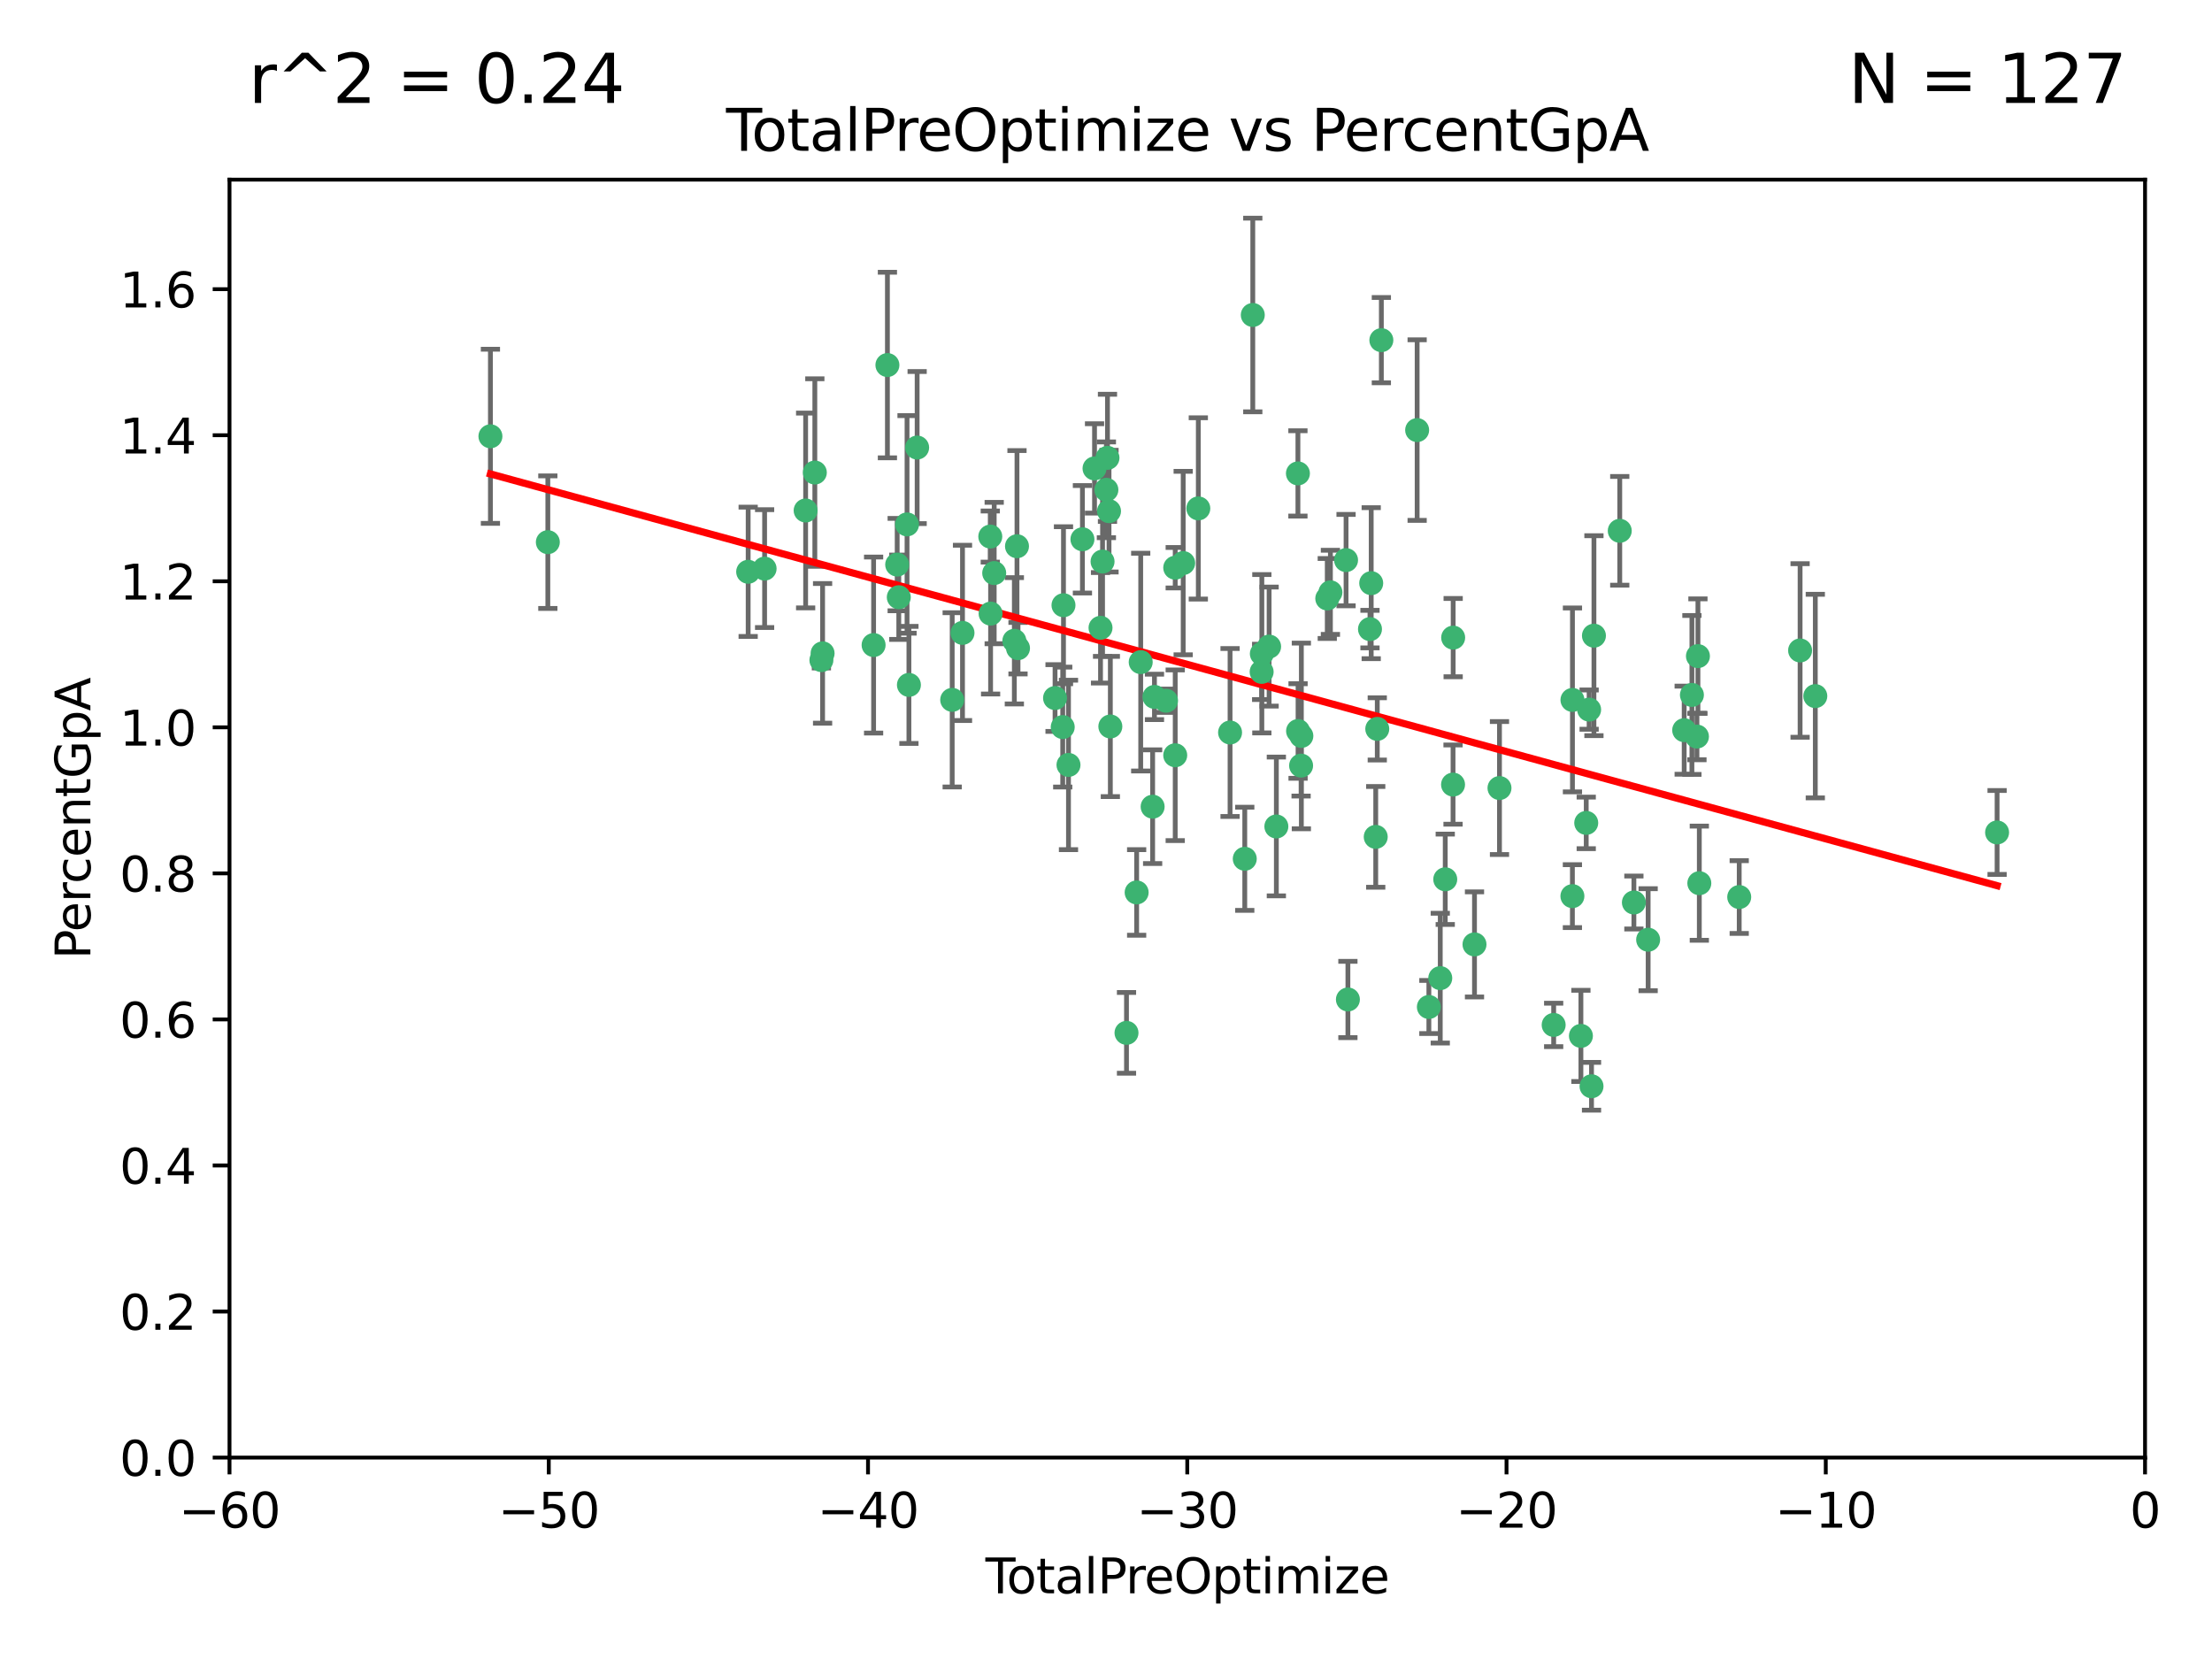 <?xml version="1.0" encoding="utf-8" standalone="no"?>
<!DOCTYPE svg PUBLIC "-//W3C//DTD SVG 1.1//EN"
  "http://www.w3.org/Graphics/SVG/1.1/DTD/svg11.dtd">
<svg xmlns:xlink="http://www.w3.org/1999/xlink" width="460.8pt" height="345.6pt" viewBox="0 0 460.8 345.6" xmlns="http://www.w3.org/2000/svg" version="1.1">
 <defs>
  <style type="text/css">*{stroke-linejoin: round; stroke-linecap: butt}</style>
 </defs>
 <g id="figure_1">
  <g id="patch_1">
   <path d="M 0 345.6 
L 460.8 345.6 
L 460.8 0 
L 0 0 
z
" style="fill: #ffffff"/>
  </g>
  <g id="axes_1">
   <g id="patch_2">
    <path d="M 47.81 303.64 
L 446.85 303.64 
L 446.85 37.422 
L 47.81 37.422 
z
" style="fill: #ffffff"/>
   </g>
   <g id="PathCollection_1">
    <defs>
     <path id="ma5d3908689" d="M 0 1.118 
C 0.297 1.118 0.581 1 0.791 0.791 
C 1 0.581 1.118 0.297 1.118 0 
C 1.118 -0.297 1 -0.581 0.791 -0.791 
C 0.581 -1 0.297 -1.118 0 -1.118 
C -0.297 -1.118 -0.581 -1 -0.791 -0.791 
C -1 -0.581 -1.118 -0.297 -1.118 0 
C -1.118 0.297 -1 0.581 -0.791 0.791 
C -0.581 1 -0.297 1.118 0 1.118 
z
" style="stroke: #3cb371"/>
    </defs>
    <g clip-path="url(#p01cc4de1c8)">
     <use xlink:href="#ma5d3908689" x="102.164" y="90.888" style="fill: #3cb371; stroke: #3cb371"/>
     <use xlink:href="#ma5d3908689" x="114.124" y="112.942" style="fill: #3cb371; stroke: #3cb371"/>
     <use xlink:href="#ma5d3908689" x="155.856" y="119.112" style="fill: #3cb371; stroke: #3cb371"/>
     <use xlink:href="#ma5d3908689" x="159.282" y="118.454" style="fill: #3cb371; stroke: #3cb371"/>
     <use xlink:href="#ma5d3908689" x="167.829" y="106.345" style="fill: #3cb371; stroke: #3cb371"/>
     <use xlink:href="#ma5d3908689" x="169.745" y="98.439" style="fill: #3cb371; stroke: #3cb371"/>
     <use xlink:href="#ma5d3908689" x="171.112" y="137.512" style="fill: #3cb371; stroke: #3cb371"/>
     <use xlink:href="#ma5d3908689" x="171.361" y="136.104" style="fill: #3cb371; stroke: #3cb371"/>
     <use xlink:href="#ma5d3908689" x="181.987" y="134.376" style="fill: #3cb371; stroke: #3cb371"/>
     <use xlink:href="#ma5d3908689" x="184.865" y="76.047" style="fill: #3cb371; stroke: #3cb371"/>
     <use xlink:href="#ma5d3908689" x="186.9" y="117.614" style="fill: #3cb371; stroke: #3cb371"/>
     <use xlink:href="#ma5d3908689" x="187.234" y="124.412" style="fill: #3cb371; stroke: #3cb371"/>
     <use xlink:href="#ma5d3908689" x="188.952" y="109.243" style="fill: #3cb371; stroke: #3cb371"/>
     <use xlink:href="#ma5d3908689" x="189.344" y="142.678" style="fill: #3cb371; stroke: #3cb371"/>
     <use xlink:href="#ma5d3908689" x="191.057" y="93.234" style="fill: #3cb371; stroke: #3cb371"/>
     <use xlink:href="#ma5d3908689" x="198.36" y="145.792" style="fill: #3cb371; stroke: #3cb371"/>
     <use xlink:href="#ma5d3908689" x="200.507" y="131.841" style="fill: #3cb371; stroke: #3cb371"/>
     <use xlink:href="#ma5d3908689" x="206.294" y="111.775" style="fill: #3cb371; stroke: #3cb371"/>
     <use xlink:href="#ma5d3908689" x="206.359" y="127.827" style="fill: #3cb371; stroke: #3cb371"/>
     <use xlink:href="#ma5d3908689" x="207.111" y="119.376" style="fill: #3cb371; stroke: #3cb371"/>
     <use xlink:href="#ma5d3908689" x="211.307" y="133.489" style="fill: #3cb371; stroke: #3cb371"/>
     <use xlink:href="#ma5d3908689" x="211.857" y="113.791" style="fill: #3cb371; stroke: #3cb371"/>
     <use xlink:href="#ma5d3908689" x="212.071" y="135.027" style="fill: #3cb371; stroke: #3cb371"/>
     <use xlink:href="#ma5d3908689" x="219.785" y="145.415" style="fill: #3cb371; stroke: #3cb371"/>
     <use xlink:href="#ma5d3908689" x="221.385" y="151.463" style="fill: #3cb371; stroke: #3cb371"/>
     <use xlink:href="#ma5d3908689" x="221.544" y="126.078" style="fill: #3cb371; stroke: #3cb371"/>
     <use xlink:href="#ma5d3908689" x="222.586" y="159.348" style="fill: #3cb371; stroke: #3cb371"/>
     <use xlink:href="#ma5d3908689" x="225.49" y="112.342" style="fill: #3cb371; stroke: #3cb371"/>
     <use xlink:href="#ma5d3908689" x="228.01" y="97.58" style="fill: #3cb371; stroke: #3cb371"/>
     <use xlink:href="#ma5d3908689" x="229.259" y="130.782" style="fill: #3cb371; stroke: #3cb371"/>
     <use xlink:href="#ma5d3908689" x="229.683" y="116.981" style="fill: #3cb371; stroke: #3cb371"/>
     <use xlink:href="#ma5d3908689" x="230.481" y="102.036" style="fill: #3cb371; stroke: #3cb371"/>
     <use xlink:href="#ma5d3908689" x="230.709" y="95.379" style="fill: #3cb371; stroke: #3cb371"/>
     <use xlink:href="#ma5d3908689" x="231.029" y="106.481" style="fill: #3cb371; stroke: #3cb371"/>
     <use xlink:href="#ma5d3908689" x="231.305" y="151.339" style="fill: #3cb371; stroke: #3cb371"/>
     <use xlink:href="#ma5d3908689" x="234.671" y="215.165" style="fill: #3cb371; stroke: #3cb371"/>
     <use xlink:href="#ma5d3908689" x="236.784" y="185.911" style="fill: #3cb371; stroke: #3cb371"/>
     <use xlink:href="#ma5d3908689" x="237.631" y="137.93" style="fill: #3cb371; stroke: #3cb371"/>
     <use xlink:href="#ma5d3908689" x="240.115" y="168.047" style="fill: #3cb371; stroke: #3cb371"/>
     <use xlink:href="#ma5d3908689" x="240.496" y="145.177" style="fill: #3cb371; stroke: #3cb371"/>
     <use xlink:href="#ma5d3908689" x="242.911" y="145.973" style="fill: #3cb371; stroke: #3cb371"/>
     <use xlink:href="#ma5d3908689" x="244.821" y="118.263" style="fill: #3cb371; stroke: #3cb371"/>
     <use xlink:href="#ma5d3908689" x="244.821" y="157.336" style="fill: #3cb371; stroke: #3cb371"/>
     <use xlink:href="#ma5d3908689" x="246.481" y="117.295" style="fill: #3cb371; stroke: #3cb371"/>
     <use xlink:href="#ma5d3908689" x="249.631" y="105.911" style="fill: #3cb371; stroke: #3cb371"/>
     <use xlink:href="#ma5d3908689" x="256.245" y="152.594" style="fill: #3cb371; stroke: #3cb371"/>
     <use xlink:href="#ma5d3908689" x="259.308" y="178.902" style="fill: #3cb371; stroke: #3cb371"/>
     <use xlink:href="#ma5d3908689" x="260.978" y="65.615" style="fill: #3cb371; stroke: #3cb371"/>
     <use xlink:href="#ma5d3908689" x="262.823" y="139.965" style="fill: #3cb371; stroke: #3cb371"/>
     <use xlink:href="#ma5d3908689" x="262.865" y="136.185" style="fill: #3cb371; stroke: #3cb371"/>
     <use xlink:href="#ma5d3908689" x="264.38" y="134.696" style="fill: #3cb371; stroke: #3cb371"/>
     <use xlink:href="#ma5d3908689" x="265.888" y="172.168" style="fill: #3cb371; stroke: #3cb371"/>
     <use xlink:href="#ma5d3908689" x="270.381" y="98.62" style="fill: #3cb371; stroke: #3cb371"/>
     <use xlink:href="#ma5d3908689" x="270.412" y="152.282" style="fill: #3cb371; stroke: #3cb371"/>
     <use xlink:href="#ma5d3908689" x="271.041" y="159.493" style="fill: #3cb371; stroke: #3cb371"/>
     <use xlink:href="#ma5d3908689" x="271.097" y="153.309" style="fill: #3cb371; stroke: #3cb371"/>
     <use xlink:href="#ma5d3908689" x="276.495" y="124.676" style="fill: #3cb371; stroke: #3cb371"/>
     <use xlink:href="#ma5d3908689" x="277.15" y="123.393" style="fill: #3cb371; stroke: #3cb371"/>
     <use xlink:href="#ma5d3908689" x="280.408" y="116.68" style="fill: #3cb371; stroke: #3cb371"/>
     <use xlink:href="#ma5d3908689" x="280.793" y="208.21" style="fill: #3cb371; stroke: #3cb371"/>
     <use xlink:href="#ma5d3908689" x="285.392" y="131.055" style="fill: #3cb371; stroke: #3cb371"/>
     <use xlink:href="#ma5d3908689" x="285.648" y="121.483" style="fill: #3cb371; stroke: #3cb371"/>
     <use xlink:href="#ma5d3908689" x="286.59" y="174.337" style="fill: #3cb371; stroke: #3cb371"/>
     <use xlink:href="#ma5d3908689" x="286.911" y="151.842" style="fill: #3cb371; stroke: #3cb371"/>
     <use xlink:href="#ma5d3908689" x="287.761" y="70.861" style="fill: #3cb371; stroke: #3cb371"/>
     <use xlink:href="#ma5d3908689" x="295.217" y="89.595" style="fill: #3cb371; stroke: #3cb371"/>
     <use xlink:href="#ma5d3908689" x="297.66" y="209.773" style="fill: #3cb371; stroke: #3cb371"/>
     <use xlink:href="#ma5d3908689" x="300.033" y="203.763" style="fill: #3cb371; stroke: #3cb371"/>
     <use xlink:href="#ma5d3908689" x="301.071" y="183.172" style="fill: #3cb371; stroke: #3cb371"/>
     <use xlink:href="#ma5d3908689" x="302.695" y="163.444" style="fill: #3cb371; stroke: #3cb371"/>
     <use xlink:href="#ma5d3908689" x="302.721" y="132.827" style="fill: #3cb371; stroke: #3cb371"/>
     <use xlink:href="#ma5d3908689" x="307.165" y="196.738" style="fill: #3cb371; stroke: #3cb371"/>
     <use xlink:href="#ma5d3908689" x="312.371" y="164.163" style="fill: #3cb371; stroke: #3cb371"/>
     <use xlink:href="#ma5d3908689" x="323.657" y="213.509" style="fill: #3cb371; stroke: #3cb371"/>
     <use xlink:href="#ma5d3908689" x="327.56" y="186.683" style="fill: #3cb371; stroke: #3cb371"/>
     <use xlink:href="#ma5d3908689" x="327.572" y="145.808" style="fill: #3cb371; stroke: #3cb371"/>
     <use xlink:href="#ma5d3908689" x="329.333" y="215.797" style="fill: #3cb371; stroke: #3cb371"/>
     <use xlink:href="#ma5d3908689" x="330.441" y="171.425" style="fill: #3cb371; stroke: #3cb371"/>
     <use xlink:href="#ma5d3908689" x="331.044" y="147.824" style="fill: #3cb371; stroke: #3cb371"/>
     <use xlink:href="#ma5d3908689" x="331.543" y="226.289" style="fill: #3cb371; stroke: #3cb371"/>
     <use xlink:href="#ma5d3908689" x="332.047" y="132.423" style="fill: #3cb371; stroke: #3cb371"/>
     <use xlink:href="#ma5d3908689" x="337.425" y="110.578" style="fill: #3cb371; stroke: #3cb371"/>
     <use xlink:href="#ma5d3908689" x="340.369" y="188.006" style="fill: #3cb371; stroke: #3cb371"/>
     <use xlink:href="#ma5d3908689" x="343.339" y="195.759" style="fill: #3cb371; stroke: #3cb371"/>
     <use xlink:href="#ma5d3908689" x="350.846" y="152.109" style="fill: #3cb371; stroke: #3cb371"/>
     <use xlink:href="#ma5d3908689" x="352.456" y="144.768" style="fill: #3cb371; stroke: #3cb371"/>
     <use xlink:href="#ma5d3908689" x="353.505" y="153.438" style="fill: #3cb371; stroke: #3cb371"/>
     <use xlink:href="#ma5d3908689" x="353.711" y="136.681" style="fill: #3cb371; stroke: #3cb371"/>
     <use xlink:href="#ma5d3908689" x="353.999" y="183.985" style="fill: #3cb371; stroke: #3cb371"/>
     <use xlink:href="#ma5d3908689" x="362.311" y="186.871" style="fill: #3cb371; stroke: #3cb371"/>
     <use xlink:href="#ma5d3908689" x="374.994" y="135.502" style="fill: #3cb371; stroke: #3cb371"/>
     <use xlink:href="#ma5d3908689" x="378.163" y="145.01" style="fill: #3cb371; stroke: #3cb371"/>
     <use xlink:href="#ma5d3908689" x="416.031" y="173.415" style="fill: #3cb371; stroke: #3cb371"/>
    </g>
   </g>
   <g id="matplotlib.axis_1">
    <g id="xtick_1">
     <g id="line2d_1">
      <defs>
       <path id="mdbd934a268" d="M 0 0 
L 0 3.5 
" style="stroke: #000000; stroke-width: 0.8"/>
      </defs>
      <g>
       <use xlink:href="#mdbd934a268" x="47.81" y="303.64" style="stroke: #000000; stroke-width: 0.8"/>
      </g>
     </g>
     <g id="text_1">
      <!-- −60 -->
      <g transform="translate(37.258 318.238)scale(0.1 -0.1)">
       <defs>
        <path id="DejaVuSans-2212" d="M 678 2272 
L 4684 2272 
L 4684 1741 
L 678 1741 
L 678 2272 
z
" transform="scale(0.016)"/>
        <path id="DejaVuSans-36" d="M 2113 2584 
Q 1688 2584 1439 2293 
Q 1191 2003 1191 1497 
Q 1191 994 1439 701 
Q 1688 409 2113 409 
Q 2538 409 2786 701 
Q 3034 994 3034 1497 
Q 3034 2003 2786 2293 
Q 2538 2584 2113 2584 
z
M 3366 4563 
L 3366 3988 
Q 3128 4100 2886 4159 
Q 2644 4219 2406 4219 
Q 1781 4219 1451 3797 
Q 1122 3375 1075 2522 
Q 1259 2794 1537 2939 
Q 1816 3084 2150 3084 
Q 2853 3084 3261 2657 
Q 3669 2231 3669 1497 
Q 3669 778 3244 343 
Q 2819 -91 2113 -91 
Q 1303 -91 875 529 
Q 447 1150 447 2328 
Q 447 3434 972 4092 
Q 1497 4750 2381 4750 
Q 2619 4750 2861 4703 
Q 3103 4656 3366 4563 
z
" transform="scale(0.016)"/>
        <path id="DejaVuSans-30" d="M 2034 4250 
Q 1547 4250 1301 3770 
Q 1056 3291 1056 2328 
Q 1056 1369 1301 889 
Q 1547 409 2034 409 
Q 2525 409 2770 889 
Q 3016 1369 3016 2328 
Q 3016 3291 2770 3770 
Q 2525 4250 2034 4250 
z
M 2034 4750 
Q 2819 4750 3233 4129 
Q 3647 3509 3647 2328 
Q 3647 1150 3233 529 
Q 2819 -91 2034 -91 
Q 1250 -91 836 529 
Q 422 1150 422 2328 
Q 422 3509 836 4129 
Q 1250 4750 2034 4750 
z
" transform="scale(0.016)"/>
       </defs>
       <use xlink:href="#DejaVuSans-2212"/>
       <use xlink:href="#DejaVuSans-36" x="83.789"/>
       <use xlink:href="#DejaVuSans-30" x="147.412"/>
      </g>
     </g>
    </g>
    <g id="xtick_2">
     <g id="line2d_2">
      <g>
       <use xlink:href="#mdbd934a268" x="114.317" y="303.64" style="stroke: #000000; stroke-width: 0.8"/>
      </g>
     </g>
     <g id="text_2">
      <!-- −50 -->
      <g transform="translate(103.764 318.238)scale(0.1 -0.1)">
       <defs>
        <path id="DejaVuSans-35" d="M 691 4666 
L 3169 4666 
L 3169 4134 
L 1269 4134 
L 1269 2991 
Q 1406 3038 1543 3061 
Q 1681 3084 1819 3084 
Q 2600 3084 3056 2656 
Q 3513 2228 3513 1497 
Q 3513 744 3044 326 
Q 2575 -91 1722 -91 
Q 1428 -91 1123 -41 
Q 819 9 494 109 
L 494 744 
Q 775 591 1075 516 
Q 1375 441 1709 441 
Q 2250 441 2565 725 
Q 2881 1009 2881 1497 
Q 2881 1984 2565 2268 
Q 2250 2553 1709 2553 
Q 1456 2553 1204 2497 
Q 953 2441 691 2322 
L 691 4666 
z
" transform="scale(0.016)"/>
       </defs>
       <use xlink:href="#DejaVuSans-2212"/>
       <use xlink:href="#DejaVuSans-35" x="83.789"/>
       <use xlink:href="#DejaVuSans-30" x="147.412"/>
      </g>
     </g>
    </g>
    <g id="xtick_3">
     <g id="line2d_3">
      <g>
       <use xlink:href="#mdbd934a268" x="180.823" y="303.64" style="stroke: #000000; stroke-width: 0.8"/>
      </g>
     </g>
     <g id="text_3">
      <!-- −40 -->
      <g transform="translate(170.271 318.238)scale(0.1 -0.1)">
       <defs>
        <path id="DejaVuSans-34" d="M 2419 4116 
L 825 1625 
L 2419 1625 
L 2419 4116 
z
M 2253 4666 
L 3047 4666 
L 3047 1625 
L 3713 1625 
L 3713 1100 
L 3047 1100 
L 3047 0 
L 2419 0 
L 2419 1100 
L 313 1100 
L 313 1709 
L 2253 4666 
z
" transform="scale(0.016)"/>
       </defs>
       <use xlink:href="#DejaVuSans-2212"/>
       <use xlink:href="#DejaVuSans-34" x="83.789"/>
       <use xlink:href="#DejaVuSans-30" x="147.412"/>
      </g>
     </g>
    </g>
    <g id="xtick_4">
     <g id="line2d_4">
      <g>
       <use xlink:href="#mdbd934a268" x="247.33" y="303.64" style="stroke: #000000; stroke-width: 0.8"/>
      </g>
     </g>
     <g id="text_4">
      <!-- −30 -->
      <g transform="translate(236.778 318.238)scale(0.1 -0.1)">
       <defs>
        <path id="DejaVuSans-33" d="M 2597 2516 
Q 3050 2419 3304 2112 
Q 3559 1806 3559 1356 
Q 3559 666 3084 287 
Q 2609 -91 1734 -91 
Q 1441 -91 1130 -33 
Q 819 25 488 141 
L 488 750 
Q 750 597 1062 519 
Q 1375 441 1716 441 
Q 2309 441 2620 675 
Q 2931 909 2931 1356 
Q 2931 1769 2642 2001 
Q 2353 2234 1838 2234 
L 1294 2234 
L 1294 2753 
L 1863 2753 
Q 2328 2753 2575 2939 
Q 2822 3125 2822 3475 
Q 2822 3834 2567 4026 
Q 2313 4219 1838 4219 
Q 1578 4219 1281 4162 
Q 984 4106 628 3988 
L 628 4550 
Q 988 4650 1302 4700 
Q 1616 4750 1894 4750 
Q 2613 4750 3031 4423 
Q 3450 4097 3450 3541 
Q 3450 3153 3228 2886 
Q 3006 2619 2597 2516 
z
" transform="scale(0.016)"/>
       </defs>
       <use xlink:href="#DejaVuSans-2212"/>
       <use xlink:href="#DejaVuSans-33" x="83.789"/>
       <use xlink:href="#DejaVuSans-30" x="147.412"/>
      </g>
     </g>
    </g>
    <g id="xtick_5">
     <g id="line2d_5">
      <g>
       <use xlink:href="#mdbd934a268" x="313.837" y="303.64" style="stroke: #000000; stroke-width: 0.8"/>
      </g>
     </g>
     <g id="text_5">
      <!-- −20 -->
      <g transform="translate(303.284 318.238)scale(0.1 -0.1)">
       <defs>
        <path id="DejaVuSans-32" d="M 1228 531 
L 3431 531 
L 3431 0 
L 469 0 
L 469 531 
Q 828 903 1448 1529 
Q 2069 2156 2228 2338 
Q 2531 2678 2651 2914 
Q 2772 3150 2772 3378 
Q 2772 3750 2511 3984 
Q 2250 4219 1831 4219 
Q 1534 4219 1204 4116 
Q 875 4013 500 3803 
L 500 4441 
Q 881 4594 1212 4672 
Q 1544 4750 1819 4750 
Q 2544 4750 2975 4387 
Q 3406 4025 3406 3419 
Q 3406 3131 3298 2873 
Q 3191 2616 2906 2266 
Q 2828 2175 2409 1742 
Q 1991 1309 1228 531 
z
" transform="scale(0.016)"/>
       </defs>
       <use xlink:href="#DejaVuSans-2212"/>
       <use xlink:href="#DejaVuSans-32" x="83.789"/>
       <use xlink:href="#DejaVuSans-30" x="147.412"/>
      </g>
     </g>
    </g>
    <g id="xtick_6">
     <g id="line2d_6">
      <g>
       <use xlink:href="#mdbd934a268" x="380.343" y="303.64" style="stroke: #000000; stroke-width: 0.8"/>
      </g>
     </g>
     <g id="text_6">
      <!-- −10 -->
      <g transform="translate(369.791 318.238)scale(0.1 -0.1)">
       <defs>
        <path id="DejaVuSans-31" d="M 794 531 
L 1825 531 
L 1825 4091 
L 703 3866 
L 703 4441 
L 1819 4666 
L 2450 4666 
L 2450 531 
L 3481 531 
L 3481 0 
L 794 0 
L 794 531 
z
" transform="scale(0.016)"/>
       </defs>
       <use xlink:href="#DejaVuSans-2212"/>
       <use xlink:href="#DejaVuSans-31" x="83.789"/>
       <use xlink:href="#DejaVuSans-30" x="147.412"/>
      </g>
     </g>
    </g>
    <g id="xtick_7">
     <g id="line2d_7">
      <g>
       <use xlink:href="#mdbd934a268" x="446.85" y="303.64" style="stroke: #000000; stroke-width: 0.8"/>
      </g>
     </g>
     <g id="text_7">
      <!-- 0 -->
      <g transform="translate(443.669 318.238)scale(0.1 -0.1)">
       <use xlink:href="#DejaVuSans-30"/>
      </g>
     </g>
    </g>
    <g id="text_8">
     <!-- TotalPreOptimize -->
     <g transform="translate(205.287 331.917)scale(0.1 -0.1)">
      <defs>
       <path id="DejaVuSans-54" d="M -19 4666 
L 3928 4666 
L 3928 4134 
L 2272 4134 
L 2272 0 
L 1638 0 
L 1638 4134 
L -19 4134 
L -19 4666 
z
" transform="scale(0.016)"/>
       <path id="DejaVuSans-6f" d="M 1959 3097 
Q 1497 3097 1228 2736 
Q 959 2375 959 1747 
Q 959 1119 1226 758 
Q 1494 397 1959 397 
Q 2419 397 2687 759 
Q 2956 1122 2956 1747 
Q 2956 2369 2687 2733 
Q 2419 3097 1959 3097 
z
M 1959 3584 
Q 2709 3584 3137 3096 
Q 3566 2609 3566 1747 
Q 3566 888 3137 398 
Q 2709 -91 1959 -91 
Q 1206 -91 779 398 
Q 353 888 353 1747 
Q 353 2609 779 3096 
Q 1206 3584 1959 3584 
z
" transform="scale(0.016)"/>
       <path id="DejaVuSans-74" d="M 1172 4494 
L 1172 3500 
L 2356 3500 
L 2356 3053 
L 1172 3053 
L 1172 1153 
Q 1172 725 1289 603 
Q 1406 481 1766 481 
L 2356 481 
L 2356 0 
L 1766 0 
Q 1100 0 847 248 
Q 594 497 594 1153 
L 594 3053 
L 172 3053 
L 172 3500 
L 594 3500 
L 594 4494 
L 1172 4494 
z
" transform="scale(0.016)"/>
       <path id="DejaVuSans-61" d="M 2194 1759 
Q 1497 1759 1228 1600 
Q 959 1441 959 1056 
Q 959 750 1161 570 
Q 1363 391 1709 391 
Q 2188 391 2477 730 
Q 2766 1069 2766 1631 
L 2766 1759 
L 2194 1759 
z
M 3341 1997 
L 3341 0 
L 2766 0 
L 2766 531 
Q 2569 213 2275 61 
Q 1981 -91 1556 -91 
Q 1019 -91 701 211 
Q 384 513 384 1019 
Q 384 1609 779 1909 
Q 1175 2209 1959 2209 
L 2766 2209 
L 2766 2266 
Q 2766 2663 2505 2880 
Q 2244 3097 1772 3097 
Q 1472 3097 1187 3025 
Q 903 2953 641 2809 
L 641 3341 
Q 956 3463 1253 3523 
Q 1550 3584 1831 3584 
Q 2591 3584 2966 3190 
Q 3341 2797 3341 1997 
z
" transform="scale(0.016)"/>
       <path id="DejaVuSans-6c" d="M 603 4863 
L 1178 4863 
L 1178 0 
L 603 0 
L 603 4863 
z
" transform="scale(0.016)"/>
       <path id="DejaVuSans-50" d="M 1259 4147 
L 1259 2394 
L 2053 2394 
Q 2494 2394 2734 2622 
Q 2975 2850 2975 3272 
Q 2975 3691 2734 3919 
Q 2494 4147 2053 4147 
L 1259 4147 
z
M 628 4666 
L 2053 4666 
Q 2838 4666 3239 4311 
Q 3641 3956 3641 3272 
Q 3641 2581 3239 2228 
Q 2838 1875 2053 1875 
L 1259 1875 
L 1259 0 
L 628 0 
L 628 4666 
z
" transform="scale(0.016)"/>
       <path id="DejaVuSans-72" d="M 2631 2963 
Q 2534 3019 2420 3045 
Q 2306 3072 2169 3072 
Q 1681 3072 1420 2755 
Q 1159 2438 1159 1844 
L 1159 0 
L 581 0 
L 581 3500 
L 1159 3500 
L 1159 2956 
Q 1341 3275 1631 3429 
Q 1922 3584 2338 3584 
Q 2397 3584 2469 3576 
Q 2541 3569 2628 3553 
L 2631 2963 
z
" transform="scale(0.016)"/>
       <path id="DejaVuSans-65" d="M 3597 1894 
L 3597 1613 
L 953 1613 
Q 991 1019 1311 708 
Q 1631 397 2203 397 
Q 2534 397 2845 478 
Q 3156 559 3463 722 
L 3463 178 
Q 3153 47 2828 -22 
Q 2503 -91 2169 -91 
Q 1331 -91 842 396 
Q 353 884 353 1716 
Q 353 2575 817 3079 
Q 1281 3584 2069 3584 
Q 2775 3584 3186 3129 
Q 3597 2675 3597 1894 
z
M 3022 2063 
Q 3016 2534 2758 2815 
Q 2500 3097 2075 3097 
Q 1594 3097 1305 2825 
Q 1016 2553 972 2059 
L 3022 2063 
z
" transform="scale(0.016)"/>
       <path id="DejaVuSans-4f" d="M 2522 4238 
Q 1834 4238 1429 3725 
Q 1025 3213 1025 2328 
Q 1025 1447 1429 934 
Q 1834 422 2522 422 
Q 3209 422 3611 934 
Q 4013 1447 4013 2328 
Q 4013 3213 3611 3725 
Q 3209 4238 2522 4238 
z
M 2522 4750 
Q 3503 4750 4090 4092 
Q 4678 3434 4678 2328 
Q 4678 1225 4090 567 
Q 3503 -91 2522 -91 
Q 1538 -91 948 565 
Q 359 1222 359 2328 
Q 359 3434 948 4092 
Q 1538 4750 2522 4750 
z
" transform="scale(0.016)"/>
       <path id="DejaVuSans-70" d="M 1159 525 
L 1159 -1331 
L 581 -1331 
L 581 3500 
L 1159 3500 
L 1159 2969 
Q 1341 3281 1617 3432 
Q 1894 3584 2278 3584 
Q 2916 3584 3314 3078 
Q 3713 2572 3713 1747 
Q 3713 922 3314 415 
Q 2916 -91 2278 -91 
Q 1894 -91 1617 61 
Q 1341 213 1159 525 
z
M 3116 1747 
Q 3116 2381 2855 2742 
Q 2594 3103 2138 3103 
Q 1681 3103 1420 2742 
Q 1159 2381 1159 1747 
Q 1159 1113 1420 752 
Q 1681 391 2138 391 
Q 2594 391 2855 752 
Q 3116 1113 3116 1747 
z
" transform="scale(0.016)"/>
       <path id="DejaVuSans-69" d="M 603 3500 
L 1178 3500 
L 1178 0 
L 603 0 
L 603 3500 
z
M 603 4863 
L 1178 4863 
L 1178 4134 
L 603 4134 
L 603 4863 
z
" transform="scale(0.016)"/>
       <path id="DejaVuSans-6d" d="M 3328 2828 
Q 3544 3216 3844 3400 
Q 4144 3584 4550 3584 
Q 5097 3584 5394 3201 
Q 5691 2819 5691 2113 
L 5691 0 
L 5113 0 
L 5113 2094 
Q 5113 2597 4934 2840 
Q 4756 3084 4391 3084 
Q 3944 3084 3684 2787 
Q 3425 2491 3425 1978 
L 3425 0 
L 2847 0 
L 2847 2094 
Q 2847 2600 2669 2842 
Q 2491 3084 2119 3084 
Q 1678 3084 1418 2786 
Q 1159 2488 1159 1978 
L 1159 0 
L 581 0 
L 581 3500 
L 1159 3500 
L 1159 2956 
Q 1356 3278 1631 3431 
Q 1906 3584 2284 3584 
Q 2666 3584 2933 3390 
Q 3200 3197 3328 2828 
z
" transform="scale(0.016)"/>
       <path id="DejaVuSans-7a" d="M 353 3500 
L 3084 3500 
L 3084 2975 
L 922 459 
L 3084 459 
L 3084 0 
L 275 0 
L 275 525 
L 2438 3041 
L 353 3041 
L 353 3500 
z
" transform="scale(0.016)"/>
      </defs>
      <use xlink:href="#DejaVuSans-54"/>
      <use xlink:href="#DejaVuSans-6f" x="44.084"/>
      <use xlink:href="#DejaVuSans-74" x="105.266"/>
      <use xlink:href="#DejaVuSans-61" x="144.475"/>
      <use xlink:href="#DejaVuSans-6c" x="205.754"/>
      <use xlink:href="#DejaVuSans-50" x="233.537"/>
      <use xlink:href="#DejaVuSans-72" x="292.09"/>
      <use xlink:href="#DejaVuSans-65" x="330.953"/>
      <use xlink:href="#DejaVuSans-4f" x="392.477"/>
      <use xlink:href="#DejaVuSans-70" x="471.188"/>
      <use xlink:href="#DejaVuSans-74" x="534.664"/>
      <use xlink:href="#DejaVuSans-69" x="573.873"/>
      <use xlink:href="#DejaVuSans-6d" x="601.656"/>
      <use xlink:href="#DejaVuSans-69" x="699.068"/>
      <use xlink:href="#DejaVuSans-7a" x="726.852"/>
      <use xlink:href="#DejaVuSans-65" x="779.342"/>
     </g>
    </g>
   </g>
   <g id="matplotlib.axis_2">
    <g id="ytick_1">
     <g id="line2d_8">
      <defs>
       <path id="m891fdf92ae" d="M 0 0 
L -3.5 0 
" style="stroke: #000000; stroke-width: 0.8"/>
      </defs>
      <g>
       <use xlink:href="#m891fdf92ae" x="47.81" y="303.64" style="stroke: #000000; stroke-width: 0.8"/>
      </g>
     </g>
     <g id="text_9">
      <!-- 0.0 -->
      <g transform="translate(24.907 307.439)scale(0.1 -0.1)">
       <defs>
        <path id="DejaVuSans-2e" d="M 684 794 
L 1344 794 
L 1344 0 
L 684 0 
L 684 794 
z
" transform="scale(0.016)"/>
       </defs>
       <use xlink:href="#DejaVuSans-30"/>
       <use xlink:href="#DejaVuSans-2e" x="63.623"/>
       <use xlink:href="#DejaVuSans-30" x="95.41"/>
      </g>
     </g>
    </g>
    <g id="ytick_2">
     <g id="line2d_9">
      <g>
       <use xlink:href="#m891fdf92ae" x="47.81" y="273.215" style="stroke: #000000; stroke-width: 0.8"/>
      </g>
     </g>
     <g id="text_10">
      <!-- 0.2 -->
      <g transform="translate(24.907 277.014)scale(0.1 -0.1)">
       <use xlink:href="#DejaVuSans-30"/>
       <use xlink:href="#DejaVuSans-2e" x="63.623"/>
       <use xlink:href="#DejaVuSans-32" x="95.41"/>
      </g>
     </g>
    </g>
    <g id="ytick_3">
     <g id="line2d_10">
      <g>
       <use xlink:href="#m891fdf92ae" x="47.81" y="242.79" style="stroke: #000000; stroke-width: 0.8"/>
      </g>
     </g>
     <g id="text_11">
      <!-- 0.4 -->
      <g transform="translate(24.907 246.589)scale(0.1 -0.1)">
       <use xlink:href="#DejaVuSans-30"/>
       <use xlink:href="#DejaVuSans-2e" x="63.623"/>
       <use xlink:href="#DejaVuSans-34" x="95.41"/>
      </g>
     </g>
    </g>
    <g id="ytick_4">
     <g id="line2d_11">
      <g>
       <use xlink:href="#m891fdf92ae" x="47.81" y="212.365" style="stroke: #000000; stroke-width: 0.8"/>
      </g>
     </g>
     <g id="text_12">
      <!-- 0.6 -->
      <g transform="translate(24.907 216.164)scale(0.1 -0.1)">
       <use xlink:href="#DejaVuSans-30"/>
       <use xlink:href="#DejaVuSans-2e" x="63.623"/>
       <use xlink:href="#DejaVuSans-36" x="95.41"/>
      </g>
     </g>
    </g>
    <g id="ytick_5">
     <g id="line2d_12">
      <g>
       <use xlink:href="#m891fdf92ae" x="47.81" y="181.94" style="stroke: #000000; stroke-width: 0.8"/>
      </g>
     </g>
     <g id="text_13">
      <!-- 0.8 -->
      <g transform="translate(24.907 185.739)scale(0.1 -0.1)">
       <defs>
        <path id="DejaVuSans-38" d="M 2034 2216 
Q 1584 2216 1326 1975 
Q 1069 1734 1069 1313 
Q 1069 891 1326 650 
Q 1584 409 2034 409 
Q 2484 409 2743 651 
Q 3003 894 3003 1313 
Q 3003 1734 2745 1975 
Q 2488 2216 2034 2216 
z
M 1403 2484 
Q 997 2584 770 2862 
Q 544 3141 544 3541 
Q 544 4100 942 4425 
Q 1341 4750 2034 4750 
Q 2731 4750 3128 4425 
Q 3525 4100 3525 3541 
Q 3525 3141 3298 2862 
Q 3072 2584 2669 2484 
Q 3125 2378 3379 2068 
Q 3634 1759 3634 1313 
Q 3634 634 3220 271 
Q 2806 -91 2034 -91 
Q 1263 -91 848 271 
Q 434 634 434 1313 
Q 434 1759 690 2068 
Q 947 2378 1403 2484 
z
M 1172 3481 
Q 1172 3119 1398 2916 
Q 1625 2713 2034 2713 
Q 2441 2713 2670 2916 
Q 2900 3119 2900 3481 
Q 2900 3844 2670 4047 
Q 2441 4250 2034 4250 
Q 1625 4250 1398 4047 
Q 1172 3844 1172 3481 
z
" transform="scale(0.016)"/>
       </defs>
       <use xlink:href="#DejaVuSans-30"/>
       <use xlink:href="#DejaVuSans-2e" x="63.623"/>
       <use xlink:href="#DejaVuSans-38" x="95.41"/>
      </g>
     </g>
    </g>
    <g id="ytick_6">
     <g id="line2d_13">
      <g>
       <use xlink:href="#m891fdf92ae" x="47.81" y="151.515" style="stroke: #000000; stroke-width: 0.8"/>
      </g>
     </g>
     <g id="text_14">
      <!-- 1.0 -->
      <g transform="translate(24.907 155.315)scale(0.1 -0.1)">
       <use xlink:href="#DejaVuSans-31"/>
       <use xlink:href="#DejaVuSans-2e" x="63.623"/>
       <use xlink:href="#DejaVuSans-30" x="95.41"/>
      </g>
     </g>
    </g>
    <g id="ytick_7">
     <g id="line2d_14">
      <g>
       <use xlink:href="#m891fdf92ae" x="47.81" y="121.09" style="stroke: #000000; stroke-width: 0.8"/>
      </g>
     </g>
     <g id="text_15">
      <!-- 1.2 -->
      <g transform="translate(24.907 124.89)scale(0.1 -0.1)">
       <use xlink:href="#DejaVuSans-31"/>
       <use xlink:href="#DejaVuSans-2e" x="63.623"/>
       <use xlink:href="#DejaVuSans-32" x="95.41"/>
      </g>
     </g>
    </g>
    <g id="ytick_8">
     <g id="line2d_15">
      <g>
       <use xlink:href="#m891fdf92ae" x="47.81" y="90.665" style="stroke: #000000; stroke-width: 0.8"/>
      </g>
     </g>
     <g id="text_16">
      <!-- 1.4 -->
      <g transform="translate(24.907 94.465)scale(0.1 -0.1)">
       <use xlink:href="#DejaVuSans-31"/>
       <use xlink:href="#DejaVuSans-2e" x="63.623"/>
       <use xlink:href="#DejaVuSans-34" x="95.41"/>
      </g>
     </g>
    </g>
    <g id="ytick_9">
     <g id="line2d_16">
      <g>
       <use xlink:href="#m891fdf92ae" x="47.81" y="60.241" style="stroke: #000000; stroke-width: 0.8"/>
      </g>
     </g>
     <g id="text_17">
      <!-- 1.6 -->
      <g transform="translate(24.907 64.04)scale(0.1 -0.1)">
       <use xlink:href="#DejaVuSans-31"/>
       <use xlink:href="#DejaVuSans-2e" x="63.623"/>
       <use xlink:href="#DejaVuSans-36" x="95.41"/>
      </g>
     </g>
    </g>
    <g id="text_18">
     <!-- PercentGpA -->
     <g transform="translate(18.827 199.807)rotate(-90)scale(0.1 -0.1)">
      <defs>
       <path id="DejaVuSans-63" d="M 3122 3366 
L 3122 2828 
Q 2878 2963 2633 3030 
Q 2388 3097 2138 3097 
Q 1578 3097 1268 2742 
Q 959 2388 959 1747 
Q 959 1106 1268 751 
Q 1578 397 2138 397 
Q 2388 397 2633 464 
Q 2878 531 3122 666 
L 3122 134 
Q 2881 22 2623 -34 
Q 2366 -91 2075 -91 
Q 1284 -91 818 406 
Q 353 903 353 1747 
Q 353 2603 823 3093 
Q 1294 3584 2113 3584 
Q 2378 3584 2631 3529 
Q 2884 3475 3122 3366 
z
" transform="scale(0.016)"/>
       <path id="DejaVuSans-6e" d="M 3513 2113 
L 3513 0 
L 2938 0 
L 2938 2094 
Q 2938 2591 2744 2837 
Q 2550 3084 2163 3084 
Q 1697 3084 1428 2787 
Q 1159 2491 1159 1978 
L 1159 0 
L 581 0 
L 581 3500 
L 1159 3500 
L 1159 2956 
Q 1366 3272 1645 3428 
Q 1925 3584 2291 3584 
Q 2894 3584 3203 3211 
Q 3513 2838 3513 2113 
z
" transform="scale(0.016)"/>
       <path id="DejaVuSans-47" d="M 3809 666 
L 3809 1919 
L 2778 1919 
L 2778 2438 
L 4434 2438 
L 4434 434 
Q 4069 175 3628 42 
Q 3188 -91 2688 -91 
Q 1594 -91 976 548 
Q 359 1188 359 2328 
Q 359 3472 976 4111 
Q 1594 4750 2688 4750 
Q 3144 4750 3555 4637 
Q 3966 4525 4313 4306 
L 4313 3634 
Q 3963 3931 3569 4081 
Q 3175 4231 2741 4231 
Q 1884 4231 1454 3753 
Q 1025 3275 1025 2328 
Q 1025 1384 1454 906 
Q 1884 428 2741 428 
Q 3075 428 3337 486 
Q 3600 544 3809 666 
z
" transform="scale(0.016)"/>
       <path id="DejaVuSans-41" d="M 2188 4044 
L 1331 1722 
L 3047 1722 
L 2188 4044 
z
M 1831 4666 
L 2547 4666 
L 4325 0 
L 3669 0 
L 3244 1197 
L 1141 1197 
L 716 0 
L 50 0 
L 1831 4666 
z
" transform="scale(0.016)"/>
      </defs>
      <use xlink:href="#DejaVuSans-50"/>
      <use xlink:href="#DejaVuSans-65" x="56.678"/>
      <use xlink:href="#DejaVuSans-72" x="118.201"/>
      <use xlink:href="#DejaVuSans-63" x="157.064"/>
      <use xlink:href="#DejaVuSans-65" x="212.045"/>
      <use xlink:href="#DejaVuSans-6e" x="273.568"/>
      <use xlink:href="#DejaVuSans-74" x="336.947"/>
      <use xlink:href="#DejaVuSans-47" x="376.156"/>
      <use xlink:href="#DejaVuSans-70" x="453.646"/>
      <use xlink:href="#DejaVuSans-41" x="517.123"/>
     </g>
    </g>
   </g>
   <g id="LineCollection_1">
    <path d="M 102.164 109.028 
L 102.164 72.748 
" clip-path="url(#p01cc4de1c8)" style="fill: none; stroke: #696969"/>
    <path d="M 114.124 126.749 
L 114.124 99.136 
" clip-path="url(#p01cc4de1c8)" style="fill: none; stroke: #696969"/>
    <path d="M 155.856 132.578 
L 155.856 105.645 
" clip-path="url(#p01cc4de1c8)" style="fill: none; stroke: #696969"/>
    <path d="M 159.282 130.729 
L 159.282 106.178 
" clip-path="url(#p01cc4de1c8)" style="fill: none; stroke: #696969"/>
    <path d="M 167.829 126.637 
L 167.829 86.054 
" clip-path="url(#p01cc4de1c8)" style="fill: none; stroke: #696969"/>
    <path d="M 169.745 117.968 
L 169.745 78.911 
" clip-path="url(#p01cc4de1c8)" style="fill: none; stroke: #696969"/>
    <path d="M 171.112 139.149 
L 171.112 135.874 
" clip-path="url(#p01cc4de1c8)" style="fill: none; stroke: #696969"/>
    <path d="M 171.361 150.651 
L 171.361 121.557 
" clip-path="url(#p01cc4de1c8)" style="fill: none; stroke: #696969"/>
    <path d="M 181.987 152.713 
L 181.987 116.039 
" clip-path="url(#p01cc4de1c8)" style="fill: none; stroke: #696969"/>
    <path d="M 184.865 95.374 
L 184.865 56.719 
" clip-path="url(#p01cc4de1c8)" style="fill: none; stroke: #696969"/>
    <path d="M 186.9 127.234 
L 186.9 107.993 
" clip-path="url(#p01cc4de1c8)" style="fill: none; stroke: #696969"/>
    <path d="M 187.234 133.201 
L 187.234 115.622 
" clip-path="url(#p01cc4de1c8)" style="fill: none; stroke: #696969"/>
    <path d="M 188.952 131.905 
L 188.952 86.581 
" clip-path="url(#p01cc4de1c8)" style="fill: none; stroke: #696969"/>
    <path d="M 189.344 154.869 
L 189.344 130.488 
" clip-path="url(#p01cc4de1c8)" style="fill: none; stroke: #696969"/>
    <path d="M 191.057 109.072 
L 191.057 77.396 
" clip-path="url(#p01cc4de1c8)" style="fill: none; stroke: #696969"/>
    <path d="M 198.36 163.943 
L 198.36 127.641 
" clip-path="url(#p01cc4de1c8)" style="fill: none; stroke: #696969"/>
    <path d="M 200.507 150.099 
L 200.507 113.583 
" clip-path="url(#p01cc4de1c8)" style="fill: none; stroke: #696969"/>
    <path d="M 206.294 117.099 
L 206.294 106.452 
" clip-path="url(#p01cc4de1c8)" style="fill: none; stroke: #696969"/>
    <path d="M 206.359 144.574 
L 206.359 111.081 
" clip-path="url(#p01cc4de1c8)" style="fill: none; stroke: #696969"/>
    <path d="M 207.111 134.098 
L 207.111 104.653 
" clip-path="url(#p01cc4de1c8)" style="fill: none; stroke: #696969"/>
    <path d="M 211.307 146.643 
L 211.307 120.334 
" clip-path="url(#p01cc4de1c8)" style="fill: none; stroke: #696969"/>
    <path d="M 211.857 133.715 
L 211.857 93.866 
" clip-path="url(#p01cc4de1c8)" style="fill: none; stroke: #696969"/>
    <path d="M 212.071 140.389 
L 212.071 129.666 
" clip-path="url(#p01cc4de1c8)" style="fill: none; stroke: #696969"/>
    <path d="M 219.785 152.367 
L 219.785 138.462 
" clip-path="url(#p01cc4de1c8)" style="fill: none; stroke: #696969"/>
    <path d="M 221.385 163.951 
L 221.385 138.975 
" clip-path="url(#p01cc4de1c8)" style="fill: none; stroke: #696969"/>
    <path d="M 221.544 142.43 
L 221.544 109.726 
" clip-path="url(#p01cc4de1c8)" style="fill: none; stroke: #696969"/>
    <path d="M 222.586 176.995 
L 222.586 141.701 
" clip-path="url(#p01cc4de1c8)" style="fill: none; stroke: #696969"/>
    <path d="M 225.49 123.537 
L 225.49 101.147 
" clip-path="url(#p01cc4de1c8)" style="fill: none; stroke: #696969"/>
    <path d="M 228.01 106.886 
L 228.01 88.275 
" clip-path="url(#p01cc4de1c8)" style="fill: none; stroke: #696969"/>
    <path d="M 229.259 142.291 
L 229.259 119.274 
" clip-path="url(#p01cc4de1c8)" style="fill: none; stroke: #696969"/>
    <path d="M 229.683 136.737 
L 229.683 97.225 
" clip-path="url(#p01cc4de1c8)" style="fill: none; stroke: #696969"/>
    <path d="M 230.481 112.011 
L 230.481 92.061 
" clip-path="url(#p01cc4de1c8)" style="fill: none; stroke: #696969"/>
    <path d="M 230.709 108.623 
L 230.709 82.135 
" clip-path="url(#p01cc4de1c8)" style="fill: none; stroke: #696969"/>
    <path d="M 231.029 119.156 
L 231.029 93.806 
" clip-path="url(#p01cc4de1c8)" style="fill: none; stroke: #696969"/>
    <path d="M 231.305 165.943 
L 231.305 136.735 
" clip-path="url(#p01cc4de1c8)" style="fill: none; stroke: #696969"/>
    <path d="M 234.671 223.575 
L 234.671 206.755 
" clip-path="url(#p01cc4de1c8)" style="fill: none; stroke: #696969"/>
    <path d="M 236.784 194.825 
L 236.784 176.997 
" clip-path="url(#p01cc4de1c8)" style="fill: none; stroke: #696969"/>
    <path d="M 237.631 160.612 
L 237.631 115.249 
" clip-path="url(#p01cc4de1c8)" style="fill: none; stroke: #696969"/>
    <path d="M 240.115 179.887 
L 240.115 156.207 
" clip-path="url(#p01cc4de1c8)" style="fill: none; stroke: #696969"/>
    <path d="M 240.496 149.907 
L 240.496 140.447 
" clip-path="url(#p01cc4de1c8)" style="fill: none; stroke: #696969"/>
    <path d="M 242.911 148.403 
L 242.911 143.542 
" clip-path="url(#p01cc4de1c8)" style="fill: none; stroke: #696969"/>
    <path d="M 244.821 122.479 
L 244.821 114.047 
" clip-path="url(#p01cc4de1c8)" style="fill: none; stroke: #696969"/>
    <path d="M 244.821 175.112 
L 244.821 139.559 
" clip-path="url(#p01cc4de1c8)" style="fill: none; stroke: #696969"/>
    <path d="M 246.481 136.401 
L 246.481 98.189 
" clip-path="url(#p01cc4de1c8)" style="fill: none; stroke: #696969"/>
    <path d="M 249.631 124.796 
L 249.631 87.026 
" clip-path="url(#p01cc4de1c8)" style="fill: none; stroke: #696969"/>
    <path d="M 256.245 170.086 
L 256.245 135.103 
" clip-path="url(#p01cc4de1c8)" style="fill: none; stroke: #696969"/>
    <path d="M 259.308 189.647 
L 259.308 168.157 
" clip-path="url(#p01cc4de1c8)" style="fill: none; stroke: #696969"/>
    <path d="M 260.978 85.786 
L 260.978 45.445 
" clip-path="url(#p01cc4de1c8)" style="fill: none; stroke: #696969"/>
    <path d="M 262.823 145.726 
L 262.823 134.205 
" clip-path="url(#p01cc4de1c8)" style="fill: none; stroke: #696969"/>
    <path d="M 262.865 152.678 
L 262.865 119.692 
" clip-path="url(#p01cc4de1c8)" style="fill: none; stroke: #696969"/>
    <path d="M 264.38 147.092 
L 264.38 122.3 
" clip-path="url(#p01cc4de1c8)" style="fill: none; stroke: #696969"/>
    <path d="M 265.888 186.626 
L 265.888 157.71 
" clip-path="url(#p01cc4de1c8)" style="fill: none; stroke: #696969"/>
    <path d="M 270.381 107.507 
L 270.381 89.732 
" clip-path="url(#p01cc4de1c8)" style="fill: none; stroke: #696969"/>
    <path d="M 270.412 162.134 
L 270.412 142.43 
" clip-path="url(#p01cc4de1c8)" style="fill: none; stroke: #696969"/>
    <path d="M 271.041 165.836 
L 271.041 153.151 
" clip-path="url(#p01cc4de1c8)" style="fill: none; stroke: #696969"/>
    <path d="M 271.097 172.653 
L 271.097 133.966 
" clip-path="url(#p01cc4de1c8)" style="fill: none; stroke: #696969"/>
    <path d="M 276.495 133.004 
L 276.495 116.348 
" clip-path="url(#p01cc4de1c8)" style="fill: none; stroke: #696969"/>
    <path d="M 277.15 132.157 
L 277.15 114.628 
" clip-path="url(#p01cc4de1c8)" style="fill: none; stroke: #696969"/>
    <path d="M 280.408 126.199 
L 280.408 107.162 
" clip-path="url(#p01cc4de1c8)" style="fill: none; stroke: #696969"/>
    <path d="M 280.793 216.16 
L 280.793 200.26 
" clip-path="url(#p01cc4de1c8)" style="fill: none; stroke: #696969"/>
    <path d="M 285.392 134.965 
L 285.392 127.145 
" clip-path="url(#p01cc4de1c8)" style="fill: none; stroke: #696969"/>
    <path d="M 285.648 137.213 
L 285.648 105.753 
" clip-path="url(#p01cc4de1c8)" style="fill: none; stroke: #696969"/>
    <path d="M 286.59 184.833 
L 286.59 163.841 
" clip-path="url(#p01cc4de1c8)" style="fill: none; stroke: #696969"/>
    <path d="M 286.911 158.326 
L 286.911 145.358 
" clip-path="url(#p01cc4de1c8)" style="fill: none; stroke: #696969"/>
    <path d="M 287.761 79.744 
L 287.761 61.978 
" clip-path="url(#p01cc4de1c8)" style="fill: none; stroke: #696969"/>
    <path d="M 295.217 108.405 
L 295.217 70.785 
" clip-path="url(#p01cc4de1c8)" style="fill: none; stroke: #696969"/>
    <path d="M 297.66 215.303 
L 297.66 204.243 
" clip-path="url(#p01cc4de1c8)" style="fill: none; stroke: #696969"/>
    <path d="M 300.033 217.28 
L 300.033 190.245 
" clip-path="url(#p01cc4de1c8)" style="fill: none; stroke: #696969"/>
    <path d="M 301.071 192.583 
L 301.071 173.76 
" clip-path="url(#p01cc4de1c8)" style="fill: none; stroke: #696969"/>
    <path d="M 302.695 171.692 
L 302.695 155.195 
" clip-path="url(#p01cc4de1c8)" style="fill: none; stroke: #696969"/>
    <path d="M 302.721 140.979 
L 302.721 124.675 
" clip-path="url(#p01cc4de1c8)" style="fill: none; stroke: #696969"/>
    <path d="M 307.165 207.688 
L 307.165 185.789 
" clip-path="url(#p01cc4de1c8)" style="fill: none; stroke: #696969"/>
    <path d="M 312.371 178.012 
L 312.371 150.313 
" clip-path="url(#p01cc4de1c8)" style="fill: none; stroke: #696969"/>
    <path d="M 323.657 218.033 
L 323.657 208.985 
" clip-path="url(#p01cc4de1c8)" style="fill: none; stroke: #696969"/>
    <path d="M 327.56 193.236 
L 327.56 180.13 
" clip-path="url(#p01cc4de1c8)" style="fill: none; stroke: #696969"/>
    <path d="M 327.572 164.964 
L 327.572 126.651 
" clip-path="url(#p01cc4de1c8)" style="fill: none; stroke: #696969"/>
    <path d="M 329.333 225.298 
L 329.333 206.295 
" clip-path="url(#p01cc4de1c8)" style="fill: none; stroke: #696969"/>
    <path d="M 330.441 176.796 
L 330.441 166.055 
" clip-path="url(#p01cc4de1c8)" style="fill: none; stroke: #696969"/>
    <path d="M 331.044 151.915 
L 331.044 143.733 
" clip-path="url(#p01cc4de1c8)" style="fill: none; stroke: #696969"/>
    <path d="M 331.543 231.263 
L 331.543 221.315 
" clip-path="url(#p01cc4de1c8)" style="fill: none; stroke: #696969"/>
    <path d="M 332.047 153.246 
L 332.047 111.6 
" clip-path="url(#p01cc4de1c8)" style="fill: none; stroke: #696969"/>
    <path d="M 337.425 121.904 
L 337.425 99.253 
" clip-path="url(#p01cc4de1c8)" style="fill: none; stroke: #696969"/>
    <path d="M 340.369 193.522 
L 340.369 182.491 
" clip-path="url(#p01cc4de1c8)" style="fill: none; stroke: #696969"/>
    <path d="M 343.339 206.385 
L 343.339 185.133 
" clip-path="url(#p01cc4de1c8)" style="fill: none; stroke: #696969"/>
    <path d="M 350.846 161.282 
L 350.846 142.935 
" clip-path="url(#p01cc4de1c8)" style="fill: none; stroke: #696969"/>
    <path d="M 352.456 161.321 
L 352.456 128.216 
" clip-path="url(#p01cc4de1c8)" style="fill: none; stroke: #696969"/>
    <path d="M 353.505 158.269 
L 353.505 148.607 
" clip-path="url(#p01cc4de1c8)" style="fill: none; stroke: #696969"/>
    <path d="M 353.711 148.608 
L 353.711 124.753 
" clip-path="url(#p01cc4de1c8)" style="fill: none; stroke: #696969"/>
    <path d="M 353.999 195.876 
L 353.999 172.094 
" clip-path="url(#p01cc4de1c8)" style="fill: none; stroke: #696969"/>
    <path d="M 362.311 194.451 
L 362.311 179.292 
" clip-path="url(#p01cc4de1c8)" style="fill: none; stroke: #696969"/>
    <path d="M 374.994 153.578 
L 374.994 117.425 
" clip-path="url(#p01cc4de1c8)" style="fill: none; stroke: #696969"/>
    <path d="M 378.163 166.217 
L 378.163 123.803 
" clip-path="url(#p01cc4de1c8)" style="fill: none; stroke: #696969"/>
    <path d="M 416.031 182.156 
L 416.031 164.675 
" clip-path="url(#p01cc4de1c8)" style="fill: none; stroke: #696969"/>
   </g>
   <g id="line2d_17">
    <defs>
     <path id="mfa13090b46" d="M 2 0 
L -2 -0 
" style="stroke: #696969"/>
    </defs>
    <g clip-path="url(#p01cc4de1c8)">
     <use xlink:href="#mfa13090b46" x="102.164" y="109.028" style="fill: #696969; stroke: #696969"/>
     <use xlink:href="#mfa13090b46" x="114.124" y="126.749" style="fill: #696969; stroke: #696969"/>
     <use xlink:href="#mfa13090b46" x="155.856" y="132.578" style="fill: #696969; stroke: #696969"/>
     <use xlink:href="#mfa13090b46" x="159.282" y="130.729" style="fill: #696969; stroke: #696969"/>
     <use xlink:href="#mfa13090b46" x="167.829" y="126.637" style="fill: #696969; stroke: #696969"/>
     <use xlink:href="#mfa13090b46" x="169.745" y="117.968" style="fill: #696969; stroke: #696969"/>
     <use xlink:href="#mfa13090b46" x="171.112" y="139.149" style="fill: #696969; stroke: #696969"/>
     <use xlink:href="#mfa13090b46" x="171.361" y="150.651" style="fill: #696969; stroke: #696969"/>
     <use xlink:href="#mfa13090b46" x="181.987" y="152.713" style="fill: #696969; stroke: #696969"/>
     <use xlink:href="#mfa13090b46" x="184.865" y="95.374" style="fill: #696969; stroke: #696969"/>
     <use xlink:href="#mfa13090b46" x="186.9" y="127.234" style="fill: #696969; stroke: #696969"/>
     <use xlink:href="#mfa13090b46" x="187.234" y="133.201" style="fill: #696969; stroke: #696969"/>
     <use xlink:href="#mfa13090b46" x="188.952" y="131.905" style="fill: #696969; stroke: #696969"/>
     <use xlink:href="#mfa13090b46" x="189.344" y="154.869" style="fill: #696969; stroke: #696969"/>
     <use xlink:href="#mfa13090b46" x="191.057" y="109.072" style="fill: #696969; stroke: #696969"/>
     <use xlink:href="#mfa13090b46" x="198.36" y="163.943" style="fill: #696969; stroke: #696969"/>
     <use xlink:href="#mfa13090b46" x="200.507" y="150.099" style="fill: #696969; stroke: #696969"/>
     <use xlink:href="#mfa13090b46" x="206.294" y="117.099" style="fill: #696969; stroke: #696969"/>
     <use xlink:href="#mfa13090b46" x="206.359" y="144.574" style="fill: #696969; stroke: #696969"/>
     <use xlink:href="#mfa13090b46" x="207.111" y="134.098" style="fill: #696969; stroke: #696969"/>
     <use xlink:href="#mfa13090b46" x="211.307" y="146.643" style="fill: #696969; stroke: #696969"/>
     <use xlink:href="#mfa13090b46" x="211.857" y="133.715" style="fill: #696969; stroke: #696969"/>
     <use xlink:href="#mfa13090b46" x="212.071" y="140.389" style="fill: #696969; stroke: #696969"/>
     <use xlink:href="#mfa13090b46" x="219.785" y="152.367" style="fill: #696969; stroke: #696969"/>
     <use xlink:href="#mfa13090b46" x="221.385" y="163.951" style="fill: #696969; stroke: #696969"/>
     <use xlink:href="#mfa13090b46" x="221.544" y="142.43" style="fill: #696969; stroke: #696969"/>
     <use xlink:href="#mfa13090b46" x="222.586" y="176.995" style="fill: #696969; stroke: #696969"/>
     <use xlink:href="#mfa13090b46" x="225.49" y="123.537" style="fill: #696969; stroke: #696969"/>
     <use xlink:href="#mfa13090b46" x="228.01" y="106.886" style="fill: #696969; stroke: #696969"/>
     <use xlink:href="#mfa13090b46" x="229.259" y="142.291" style="fill: #696969; stroke: #696969"/>
     <use xlink:href="#mfa13090b46" x="229.683" y="136.737" style="fill: #696969; stroke: #696969"/>
     <use xlink:href="#mfa13090b46" x="230.481" y="112.011" style="fill: #696969; stroke: #696969"/>
     <use xlink:href="#mfa13090b46" x="230.709" y="108.623" style="fill: #696969; stroke: #696969"/>
     <use xlink:href="#mfa13090b46" x="231.029" y="119.156" style="fill: #696969; stroke: #696969"/>
     <use xlink:href="#mfa13090b46" x="231.305" y="165.943" style="fill: #696969; stroke: #696969"/>
     <use xlink:href="#mfa13090b46" x="234.671" y="223.575" style="fill: #696969; stroke: #696969"/>
     <use xlink:href="#mfa13090b46" x="236.784" y="194.825" style="fill: #696969; stroke: #696969"/>
     <use xlink:href="#mfa13090b46" x="237.631" y="160.612" style="fill: #696969; stroke: #696969"/>
     <use xlink:href="#mfa13090b46" x="240.115" y="179.887" style="fill: #696969; stroke: #696969"/>
     <use xlink:href="#mfa13090b46" x="240.496" y="149.907" style="fill: #696969; stroke: #696969"/>
     <use xlink:href="#mfa13090b46" x="242.911" y="148.403" style="fill: #696969; stroke: #696969"/>
     <use xlink:href="#mfa13090b46" x="244.821" y="122.479" style="fill: #696969; stroke: #696969"/>
     <use xlink:href="#mfa13090b46" x="244.821" y="175.112" style="fill: #696969; stroke: #696969"/>
     <use xlink:href="#mfa13090b46" x="246.481" y="136.401" style="fill: #696969; stroke: #696969"/>
     <use xlink:href="#mfa13090b46" x="249.631" y="124.796" style="fill: #696969; stroke: #696969"/>
     <use xlink:href="#mfa13090b46" x="256.245" y="170.086" style="fill: #696969; stroke: #696969"/>
     <use xlink:href="#mfa13090b46" x="259.308" y="189.647" style="fill: #696969; stroke: #696969"/>
     <use xlink:href="#mfa13090b46" x="260.978" y="85.786" style="fill: #696969; stroke: #696969"/>
     <use xlink:href="#mfa13090b46" x="262.823" y="145.726" style="fill: #696969; stroke: #696969"/>
     <use xlink:href="#mfa13090b46" x="262.865" y="152.678" style="fill: #696969; stroke: #696969"/>
     <use xlink:href="#mfa13090b46" x="264.38" y="147.092" style="fill: #696969; stroke: #696969"/>
     <use xlink:href="#mfa13090b46" x="265.888" y="186.626" style="fill: #696969; stroke: #696969"/>
     <use xlink:href="#mfa13090b46" x="270.381" y="107.507" style="fill: #696969; stroke: #696969"/>
     <use xlink:href="#mfa13090b46" x="270.412" y="162.134" style="fill: #696969; stroke: #696969"/>
     <use xlink:href="#mfa13090b46" x="271.041" y="165.836" style="fill: #696969; stroke: #696969"/>
     <use xlink:href="#mfa13090b46" x="271.097" y="172.653" style="fill: #696969; stroke: #696969"/>
     <use xlink:href="#mfa13090b46" x="276.495" y="133.004" style="fill: #696969; stroke: #696969"/>
     <use xlink:href="#mfa13090b46" x="277.15" y="132.157" style="fill: #696969; stroke: #696969"/>
     <use xlink:href="#mfa13090b46" x="280.408" y="126.199" style="fill: #696969; stroke: #696969"/>
     <use xlink:href="#mfa13090b46" x="280.793" y="216.16" style="fill: #696969; stroke: #696969"/>
     <use xlink:href="#mfa13090b46" x="285.392" y="134.965" style="fill: #696969; stroke: #696969"/>
     <use xlink:href="#mfa13090b46" x="285.648" y="137.213" style="fill: #696969; stroke: #696969"/>
     <use xlink:href="#mfa13090b46" x="286.59" y="184.833" style="fill: #696969; stroke: #696969"/>
     <use xlink:href="#mfa13090b46" x="286.911" y="158.326" style="fill: #696969; stroke: #696969"/>
     <use xlink:href="#mfa13090b46" x="287.761" y="79.744" style="fill: #696969; stroke: #696969"/>
     <use xlink:href="#mfa13090b46" x="295.217" y="108.405" style="fill: #696969; stroke: #696969"/>
     <use xlink:href="#mfa13090b46" x="297.66" y="215.303" style="fill: #696969; stroke: #696969"/>
     <use xlink:href="#mfa13090b46" x="300.033" y="217.28" style="fill: #696969; stroke: #696969"/>
     <use xlink:href="#mfa13090b46" x="301.071" y="192.583" style="fill: #696969; stroke: #696969"/>
     <use xlink:href="#mfa13090b46" x="302.695" y="171.692" style="fill: #696969; stroke: #696969"/>
     <use xlink:href="#mfa13090b46" x="302.721" y="140.979" style="fill: #696969; stroke: #696969"/>
     <use xlink:href="#mfa13090b46" x="307.165" y="207.688" style="fill: #696969; stroke: #696969"/>
     <use xlink:href="#mfa13090b46" x="312.371" y="178.012" style="fill: #696969; stroke: #696969"/>
     <use xlink:href="#mfa13090b46" x="323.657" y="218.033" style="fill: #696969; stroke: #696969"/>
     <use xlink:href="#mfa13090b46" x="327.56" y="193.236" style="fill: #696969; stroke: #696969"/>
     <use xlink:href="#mfa13090b46" x="327.572" y="164.964" style="fill: #696969; stroke: #696969"/>
     <use xlink:href="#mfa13090b46" x="329.333" y="225.298" style="fill: #696969; stroke: #696969"/>
     <use xlink:href="#mfa13090b46" x="330.441" y="176.796" style="fill: #696969; stroke: #696969"/>
     <use xlink:href="#mfa13090b46" x="331.044" y="151.915" style="fill: #696969; stroke: #696969"/>
     <use xlink:href="#mfa13090b46" x="331.543" y="231.263" style="fill: #696969; stroke: #696969"/>
     <use xlink:href="#mfa13090b46" x="332.047" y="153.246" style="fill: #696969; stroke: #696969"/>
     <use xlink:href="#mfa13090b46" x="337.425" y="121.904" style="fill: #696969; stroke: #696969"/>
     <use xlink:href="#mfa13090b46" x="340.369" y="193.522" style="fill: #696969; stroke: #696969"/>
     <use xlink:href="#mfa13090b46" x="343.339" y="206.385" style="fill: #696969; stroke: #696969"/>
     <use xlink:href="#mfa13090b46" x="350.846" y="161.282" style="fill: #696969; stroke: #696969"/>
     <use xlink:href="#mfa13090b46" x="352.456" y="161.321" style="fill: #696969; stroke: #696969"/>
     <use xlink:href="#mfa13090b46" x="353.505" y="158.269" style="fill: #696969; stroke: #696969"/>
     <use xlink:href="#mfa13090b46" x="353.711" y="148.608" style="fill: #696969; stroke: #696969"/>
     <use xlink:href="#mfa13090b46" x="353.999" y="195.876" style="fill: #696969; stroke: #696969"/>
     <use xlink:href="#mfa13090b46" x="362.311" y="194.451" style="fill: #696969; stroke: #696969"/>
     <use xlink:href="#mfa13090b46" x="374.994" y="153.578" style="fill: #696969; stroke: #696969"/>
     <use xlink:href="#mfa13090b46" x="378.163" y="166.217" style="fill: #696969; stroke: #696969"/>
     <use xlink:href="#mfa13090b46" x="416.031" y="182.156" style="fill: #696969; stroke: #696969"/>
    </g>
   </g>
   <g id="line2d_18">
    <g clip-path="url(#p01cc4de1c8)">
     <use xlink:href="#mfa13090b46" x="102.164" y="72.748" style="fill: #696969; stroke: #696969"/>
     <use xlink:href="#mfa13090b46" x="114.124" y="99.136" style="fill: #696969; stroke: #696969"/>
     <use xlink:href="#mfa13090b46" x="155.856" y="105.645" style="fill: #696969; stroke: #696969"/>
     <use xlink:href="#mfa13090b46" x="159.282" y="106.178" style="fill: #696969; stroke: #696969"/>
     <use xlink:href="#mfa13090b46" x="167.829" y="86.054" style="fill: #696969; stroke: #696969"/>
     <use xlink:href="#mfa13090b46" x="169.745" y="78.911" style="fill: #696969; stroke: #696969"/>
     <use xlink:href="#mfa13090b46" x="171.112" y="135.874" style="fill: #696969; stroke: #696969"/>
     <use xlink:href="#mfa13090b46" x="171.361" y="121.557" style="fill: #696969; stroke: #696969"/>
     <use xlink:href="#mfa13090b46" x="181.987" y="116.039" style="fill: #696969; stroke: #696969"/>
     <use xlink:href="#mfa13090b46" x="184.865" y="56.719" style="fill: #696969; stroke: #696969"/>
     <use xlink:href="#mfa13090b46" x="186.9" y="107.993" style="fill: #696969; stroke: #696969"/>
     <use xlink:href="#mfa13090b46" x="187.234" y="115.622" style="fill: #696969; stroke: #696969"/>
     <use xlink:href="#mfa13090b46" x="188.952" y="86.581" style="fill: #696969; stroke: #696969"/>
     <use xlink:href="#mfa13090b46" x="189.344" y="130.488" style="fill: #696969; stroke: #696969"/>
     <use xlink:href="#mfa13090b46" x="191.057" y="77.396" style="fill: #696969; stroke: #696969"/>
     <use xlink:href="#mfa13090b46" x="198.36" y="127.641" style="fill: #696969; stroke: #696969"/>
     <use xlink:href="#mfa13090b46" x="200.507" y="113.583" style="fill: #696969; stroke: #696969"/>
     <use xlink:href="#mfa13090b46" x="206.294" y="106.452" style="fill: #696969; stroke: #696969"/>
     <use xlink:href="#mfa13090b46" x="206.359" y="111.081" style="fill: #696969; stroke: #696969"/>
     <use xlink:href="#mfa13090b46" x="207.111" y="104.653" style="fill: #696969; stroke: #696969"/>
     <use xlink:href="#mfa13090b46" x="211.307" y="120.334" style="fill: #696969; stroke: #696969"/>
     <use xlink:href="#mfa13090b46" x="211.857" y="93.866" style="fill: #696969; stroke: #696969"/>
     <use xlink:href="#mfa13090b46" x="212.071" y="129.666" style="fill: #696969; stroke: #696969"/>
     <use xlink:href="#mfa13090b46" x="219.785" y="138.462" style="fill: #696969; stroke: #696969"/>
     <use xlink:href="#mfa13090b46" x="221.385" y="138.975" style="fill: #696969; stroke: #696969"/>
     <use xlink:href="#mfa13090b46" x="221.544" y="109.726" style="fill: #696969; stroke: #696969"/>
     <use xlink:href="#mfa13090b46" x="222.586" y="141.701" style="fill: #696969; stroke: #696969"/>
     <use xlink:href="#mfa13090b46" x="225.49" y="101.147" style="fill: #696969; stroke: #696969"/>
     <use xlink:href="#mfa13090b46" x="228.01" y="88.275" style="fill: #696969; stroke: #696969"/>
     <use xlink:href="#mfa13090b46" x="229.259" y="119.274" style="fill: #696969; stroke: #696969"/>
     <use xlink:href="#mfa13090b46" x="229.683" y="97.225" style="fill: #696969; stroke: #696969"/>
     <use xlink:href="#mfa13090b46" x="230.481" y="92.061" style="fill: #696969; stroke: #696969"/>
     <use xlink:href="#mfa13090b46" x="230.709" y="82.135" style="fill: #696969; stroke: #696969"/>
     <use xlink:href="#mfa13090b46" x="231.029" y="93.806" style="fill: #696969; stroke: #696969"/>
     <use xlink:href="#mfa13090b46" x="231.305" y="136.735" style="fill: #696969; stroke: #696969"/>
     <use xlink:href="#mfa13090b46" x="234.671" y="206.755" style="fill: #696969; stroke: #696969"/>
     <use xlink:href="#mfa13090b46" x="236.784" y="176.997" style="fill: #696969; stroke: #696969"/>
     <use xlink:href="#mfa13090b46" x="237.631" y="115.249" style="fill: #696969; stroke: #696969"/>
     <use xlink:href="#mfa13090b46" x="240.115" y="156.207" style="fill: #696969; stroke: #696969"/>
     <use xlink:href="#mfa13090b46" x="240.496" y="140.447" style="fill: #696969; stroke: #696969"/>
     <use xlink:href="#mfa13090b46" x="242.911" y="143.542" style="fill: #696969; stroke: #696969"/>
     <use xlink:href="#mfa13090b46" x="244.821" y="114.047" style="fill: #696969; stroke: #696969"/>
     <use xlink:href="#mfa13090b46" x="244.821" y="139.559" style="fill: #696969; stroke: #696969"/>
     <use xlink:href="#mfa13090b46" x="246.481" y="98.189" style="fill: #696969; stroke: #696969"/>
     <use xlink:href="#mfa13090b46" x="249.631" y="87.026" style="fill: #696969; stroke: #696969"/>
     <use xlink:href="#mfa13090b46" x="256.245" y="135.103" style="fill: #696969; stroke: #696969"/>
     <use xlink:href="#mfa13090b46" x="259.308" y="168.157" style="fill: #696969; stroke: #696969"/>
     <use xlink:href="#mfa13090b46" x="260.978" y="45.445" style="fill: #696969; stroke: #696969"/>
     <use xlink:href="#mfa13090b46" x="262.823" y="134.205" style="fill: #696969; stroke: #696969"/>
     <use xlink:href="#mfa13090b46" x="262.865" y="119.692" style="fill: #696969; stroke: #696969"/>
     <use xlink:href="#mfa13090b46" x="264.38" y="122.3" style="fill: #696969; stroke: #696969"/>
     <use xlink:href="#mfa13090b46" x="265.888" y="157.71" style="fill: #696969; stroke: #696969"/>
     <use xlink:href="#mfa13090b46" x="270.381" y="89.732" style="fill: #696969; stroke: #696969"/>
     <use xlink:href="#mfa13090b46" x="270.412" y="142.43" style="fill: #696969; stroke: #696969"/>
     <use xlink:href="#mfa13090b46" x="271.041" y="153.151" style="fill: #696969; stroke: #696969"/>
     <use xlink:href="#mfa13090b46" x="271.097" y="133.966" style="fill: #696969; stroke: #696969"/>
     <use xlink:href="#mfa13090b46" x="276.495" y="116.348" style="fill: #696969; stroke: #696969"/>
     <use xlink:href="#mfa13090b46" x="277.15" y="114.628" style="fill: #696969; stroke: #696969"/>
     <use xlink:href="#mfa13090b46" x="280.408" y="107.162" style="fill: #696969; stroke: #696969"/>
     <use xlink:href="#mfa13090b46" x="280.793" y="200.26" style="fill: #696969; stroke: #696969"/>
     <use xlink:href="#mfa13090b46" x="285.392" y="127.145" style="fill: #696969; stroke: #696969"/>
     <use xlink:href="#mfa13090b46" x="285.648" y="105.753" style="fill: #696969; stroke: #696969"/>
     <use xlink:href="#mfa13090b46" x="286.59" y="163.841" style="fill: #696969; stroke: #696969"/>
     <use xlink:href="#mfa13090b46" x="286.911" y="145.358" style="fill: #696969; stroke: #696969"/>
     <use xlink:href="#mfa13090b46" x="287.761" y="61.978" style="fill: #696969; stroke: #696969"/>
     <use xlink:href="#mfa13090b46" x="295.217" y="70.785" style="fill: #696969; stroke: #696969"/>
     <use xlink:href="#mfa13090b46" x="297.66" y="204.243" style="fill: #696969; stroke: #696969"/>
     <use xlink:href="#mfa13090b46" x="300.033" y="190.245" style="fill: #696969; stroke: #696969"/>
     <use xlink:href="#mfa13090b46" x="301.071" y="173.76" style="fill: #696969; stroke: #696969"/>
     <use xlink:href="#mfa13090b46" x="302.695" y="155.195" style="fill: #696969; stroke: #696969"/>
     <use xlink:href="#mfa13090b46" x="302.721" y="124.675" style="fill: #696969; stroke: #696969"/>
     <use xlink:href="#mfa13090b46" x="307.165" y="185.789" style="fill: #696969; stroke: #696969"/>
     <use xlink:href="#mfa13090b46" x="312.371" y="150.313" style="fill: #696969; stroke: #696969"/>
     <use xlink:href="#mfa13090b46" x="323.657" y="208.985" style="fill: #696969; stroke: #696969"/>
     <use xlink:href="#mfa13090b46" x="327.56" y="180.13" style="fill: #696969; stroke: #696969"/>
     <use xlink:href="#mfa13090b46" x="327.572" y="126.651" style="fill: #696969; stroke: #696969"/>
     <use xlink:href="#mfa13090b46" x="329.333" y="206.295" style="fill: #696969; stroke: #696969"/>
     <use xlink:href="#mfa13090b46" x="330.441" y="166.055" style="fill: #696969; stroke: #696969"/>
     <use xlink:href="#mfa13090b46" x="331.044" y="143.733" style="fill: #696969; stroke: #696969"/>
     <use xlink:href="#mfa13090b46" x="331.543" y="221.315" style="fill: #696969; stroke: #696969"/>
     <use xlink:href="#mfa13090b46" x="332.047" y="111.6" style="fill: #696969; stroke: #696969"/>
     <use xlink:href="#mfa13090b46" x="337.425" y="99.253" style="fill: #696969; stroke: #696969"/>
     <use xlink:href="#mfa13090b46" x="340.369" y="182.491" style="fill: #696969; stroke: #696969"/>
     <use xlink:href="#mfa13090b46" x="343.339" y="185.133" style="fill: #696969; stroke: #696969"/>
     <use xlink:href="#mfa13090b46" x="350.846" y="142.935" style="fill: #696969; stroke: #696969"/>
     <use xlink:href="#mfa13090b46" x="352.456" y="128.216" style="fill: #696969; stroke: #696969"/>
     <use xlink:href="#mfa13090b46" x="353.505" y="148.607" style="fill: #696969; stroke: #696969"/>
     <use xlink:href="#mfa13090b46" x="353.711" y="124.753" style="fill: #696969; stroke: #696969"/>
     <use xlink:href="#mfa13090b46" x="353.999" y="172.094" style="fill: #696969; stroke: #696969"/>
     <use xlink:href="#mfa13090b46" x="362.311" y="179.292" style="fill: #696969; stroke: #696969"/>
     <use xlink:href="#mfa13090b46" x="374.994" y="117.425" style="fill: #696969; stroke: #696969"/>
     <use xlink:href="#mfa13090b46" x="378.163" y="123.803" style="fill: #696969; stroke: #696969"/>
     <use xlink:href="#mfa13090b46" x="416.031" y="164.675" style="fill: #696969; stroke: #696969"/>
    </g>
   </g>
   <g id="line2d_19">
    <path d="M 102.164 98.732 
L 114.124 102 
L 155.856 113.404 
L 159.282 114.34 
L 167.829 116.676 
L 169.745 117.199 
L 171.112 117.573 
L 171.361 117.641 
L 181.987 120.545 
L 184.865 121.331 
L 186.9 121.887 
L 187.234 121.979 
L 188.952 122.448 
L 189.344 122.555 
L 191.057 123.023 
L 198.36 125.019 
L 200.507 125.606 
L 206.294 127.187 
L 206.359 127.205 
L 207.111 127.41 
L 211.307 128.557 
L 211.857 128.707 
L 212.071 128.766 
L 219.785 130.874 
L 221.385 131.311 
L 221.544 131.354 
L 222.586 131.639 
L 225.49 132.432 
L 228.01 133.121 
L 229.259 133.463 
L 229.683 133.578 
L 230.481 133.796 
L 230.709 133.859 
L 231.029 133.946 
L 231.305 134.021 
L 234.671 134.941 
L 236.784 135.519 
L 237.631 135.75 
L 240.115 136.429 
L 240.496 136.533 
L 242.911 137.193 
L 244.821 137.715 
L 244.821 137.715 
L 246.481 138.169 
L 249.631 139.029 
L 256.245 140.837 
L 259.308 141.674 
L 260.978 142.13 
L 262.823 142.634 
L 262.865 142.646 
L 264.38 143.06 
L 265.888 143.472 
L 270.381 144.699 
L 270.412 144.708 
L 271.041 144.88 
L 271.097 144.895 
L 276.495 146.37 
L 277.15 146.549 
L 280.408 147.44 
L 280.793 147.545 
L 285.392 148.802 
L 285.648 148.871 
L 286.59 149.129 
L 286.911 149.217 
L 287.761 149.449 
L 295.217 151.486 
L 297.66 152.154 
L 300.033 152.803 
L 301.071 153.086 
L 302.695 153.53 
L 302.721 153.537 
L 307.165 154.751 
L 312.371 156.174 
L 323.657 159.258 
L 327.56 160.325 
L 327.572 160.328 
L 329.333 160.809 
L 330.441 161.112 
L 331.044 161.277 
L 331.543 161.413 
L 332.047 161.551 
L 337.425 163.02 
L 340.369 163.825 
L 343.339 164.636 
L 350.846 166.688 
L 352.456 167.128 
L 353.505 167.414 
L 353.711 167.471 
L 353.999 167.55 
L 362.311 169.821 
L 374.994 173.287 
L 378.163 174.153 
L 416.031 184.501 
" clip-path="url(#p01cc4de1c8)" style="fill: none; stroke: #ff0000; stroke-width: 1.5; stroke-linecap: square"/>
   </g>
   <g id="line2d_20">
    <defs>
     <path id="mfd3cf199d5" d="M 0 2 
C 0.53 2 1.039 1.789 1.414 1.414 
C 1.789 1.039 2 0.53 2 0 
C 2 -0.53 1.789 -1.039 1.414 -1.414 
C 1.039 -1.789 0.53 -2 0 -2 
C -0.53 -2 -1.039 -1.789 -1.414 -1.414 
C -1.789 -1.039 -2 -0.53 -2 0 
C -2 0.53 -1.789 1.039 -1.414 1.414 
C -1.039 1.789 -0.53 2 0 2 
z
" style="stroke: #3cb371"/>
    </defs>
    <g clip-path="url(#p01cc4de1c8)">
     <use xlink:href="#mfd3cf199d5" x="102.164" y="90.888" style="fill: #3cb371; stroke: #3cb371"/>
     <use xlink:href="#mfd3cf199d5" x="114.124" y="112.942" style="fill: #3cb371; stroke: #3cb371"/>
     <use xlink:href="#mfd3cf199d5" x="155.856" y="119.112" style="fill: #3cb371; stroke: #3cb371"/>
     <use xlink:href="#mfd3cf199d5" x="159.282" y="118.454" style="fill: #3cb371; stroke: #3cb371"/>
     <use xlink:href="#mfd3cf199d5" x="167.829" y="106.345" style="fill: #3cb371; stroke: #3cb371"/>
     <use xlink:href="#mfd3cf199d5" x="169.745" y="98.439" style="fill: #3cb371; stroke: #3cb371"/>
     <use xlink:href="#mfd3cf199d5" x="171.112" y="137.512" style="fill: #3cb371; stroke: #3cb371"/>
     <use xlink:href="#mfd3cf199d5" x="171.361" y="136.104" style="fill: #3cb371; stroke: #3cb371"/>
     <use xlink:href="#mfd3cf199d5" x="181.987" y="134.376" style="fill: #3cb371; stroke: #3cb371"/>
     <use xlink:href="#mfd3cf199d5" x="184.865" y="76.047" style="fill: #3cb371; stroke: #3cb371"/>
     <use xlink:href="#mfd3cf199d5" x="186.9" y="117.614" style="fill: #3cb371; stroke: #3cb371"/>
     <use xlink:href="#mfd3cf199d5" x="187.234" y="124.412" style="fill: #3cb371; stroke: #3cb371"/>
     <use xlink:href="#mfd3cf199d5" x="188.952" y="109.243" style="fill: #3cb371; stroke: #3cb371"/>
     <use xlink:href="#mfd3cf199d5" x="189.344" y="142.678" style="fill: #3cb371; stroke: #3cb371"/>
     <use xlink:href="#mfd3cf199d5" x="191.057" y="93.234" style="fill: #3cb371; stroke: #3cb371"/>
     <use xlink:href="#mfd3cf199d5" x="198.36" y="145.792" style="fill: #3cb371; stroke: #3cb371"/>
     <use xlink:href="#mfd3cf199d5" x="200.507" y="131.841" style="fill: #3cb371; stroke: #3cb371"/>
     <use xlink:href="#mfd3cf199d5" x="206.294" y="111.775" style="fill: #3cb371; stroke: #3cb371"/>
     <use xlink:href="#mfd3cf199d5" x="206.359" y="127.827" style="fill: #3cb371; stroke: #3cb371"/>
     <use xlink:href="#mfd3cf199d5" x="207.111" y="119.376" style="fill: #3cb371; stroke: #3cb371"/>
     <use xlink:href="#mfd3cf199d5" x="211.307" y="133.489" style="fill: #3cb371; stroke: #3cb371"/>
     <use xlink:href="#mfd3cf199d5" x="211.857" y="113.791" style="fill: #3cb371; stroke: #3cb371"/>
     <use xlink:href="#mfd3cf199d5" x="212.071" y="135.027" style="fill: #3cb371; stroke: #3cb371"/>
     <use xlink:href="#mfd3cf199d5" x="219.785" y="145.415" style="fill: #3cb371; stroke: #3cb371"/>
     <use xlink:href="#mfd3cf199d5" x="221.385" y="151.463" style="fill: #3cb371; stroke: #3cb371"/>
     <use xlink:href="#mfd3cf199d5" x="221.544" y="126.078" style="fill: #3cb371; stroke: #3cb371"/>
     <use xlink:href="#mfd3cf199d5" x="222.586" y="159.348" style="fill: #3cb371; stroke: #3cb371"/>
     <use xlink:href="#mfd3cf199d5" x="225.49" y="112.342" style="fill: #3cb371; stroke: #3cb371"/>
     <use xlink:href="#mfd3cf199d5" x="228.01" y="97.58" style="fill: #3cb371; stroke: #3cb371"/>
     <use xlink:href="#mfd3cf199d5" x="229.259" y="130.782" style="fill: #3cb371; stroke: #3cb371"/>
     <use xlink:href="#mfd3cf199d5" x="229.683" y="116.981" style="fill: #3cb371; stroke: #3cb371"/>
     <use xlink:href="#mfd3cf199d5" x="230.481" y="102.036" style="fill: #3cb371; stroke: #3cb371"/>
     <use xlink:href="#mfd3cf199d5" x="230.709" y="95.379" style="fill: #3cb371; stroke: #3cb371"/>
     <use xlink:href="#mfd3cf199d5" x="231.029" y="106.481" style="fill: #3cb371; stroke: #3cb371"/>
     <use xlink:href="#mfd3cf199d5" x="231.305" y="151.339" style="fill: #3cb371; stroke: #3cb371"/>
     <use xlink:href="#mfd3cf199d5" x="234.671" y="215.165" style="fill: #3cb371; stroke: #3cb371"/>
     <use xlink:href="#mfd3cf199d5" x="236.784" y="185.911" style="fill: #3cb371; stroke: #3cb371"/>
     <use xlink:href="#mfd3cf199d5" x="237.631" y="137.93" style="fill: #3cb371; stroke: #3cb371"/>
     <use xlink:href="#mfd3cf199d5" x="240.115" y="168.047" style="fill: #3cb371; stroke: #3cb371"/>
     <use xlink:href="#mfd3cf199d5" x="240.496" y="145.177" style="fill: #3cb371; stroke: #3cb371"/>
     <use xlink:href="#mfd3cf199d5" x="242.911" y="145.973" style="fill: #3cb371; stroke: #3cb371"/>
     <use xlink:href="#mfd3cf199d5" x="244.821" y="118.263" style="fill: #3cb371; stroke: #3cb371"/>
     <use xlink:href="#mfd3cf199d5" x="244.821" y="157.336" style="fill: #3cb371; stroke: #3cb371"/>
     <use xlink:href="#mfd3cf199d5" x="246.481" y="117.295" style="fill: #3cb371; stroke: #3cb371"/>
     <use xlink:href="#mfd3cf199d5" x="249.631" y="105.911" style="fill: #3cb371; stroke: #3cb371"/>
     <use xlink:href="#mfd3cf199d5" x="256.245" y="152.594" style="fill: #3cb371; stroke: #3cb371"/>
     <use xlink:href="#mfd3cf199d5" x="259.308" y="178.902" style="fill: #3cb371; stroke: #3cb371"/>
     <use xlink:href="#mfd3cf199d5" x="260.978" y="65.615" style="fill: #3cb371; stroke: #3cb371"/>
     <use xlink:href="#mfd3cf199d5" x="262.823" y="139.965" style="fill: #3cb371; stroke: #3cb371"/>
     <use xlink:href="#mfd3cf199d5" x="262.865" y="136.185" style="fill: #3cb371; stroke: #3cb371"/>
     <use xlink:href="#mfd3cf199d5" x="264.38" y="134.696" style="fill: #3cb371; stroke: #3cb371"/>
     <use xlink:href="#mfd3cf199d5" x="265.888" y="172.168" style="fill: #3cb371; stroke: #3cb371"/>
     <use xlink:href="#mfd3cf199d5" x="270.381" y="98.62" style="fill: #3cb371; stroke: #3cb371"/>
     <use xlink:href="#mfd3cf199d5" x="270.412" y="152.282" style="fill: #3cb371; stroke: #3cb371"/>
     <use xlink:href="#mfd3cf199d5" x="271.041" y="159.493" style="fill: #3cb371; stroke: #3cb371"/>
     <use xlink:href="#mfd3cf199d5" x="271.097" y="153.309" style="fill: #3cb371; stroke: #3cb371"/>
     <use xlink:href="#mfd3cf199d5" x="276.495" y="124.676" style="fill: #3cb371; stroke: #3cb371"/>
     <use xlink:href="#mfd3cf199d5" x="277.15" y="123.393" style="fill: #3cb371; stroke: #3cb371"/>
     <use xlink:href="#mfd3cf199d5" x="280.408" y="116.68" style="fill: #3cb371; stroke: #3cb371"/>
     <use xlink:href="#mfd3cf199d5" x="280.793" y="208.21" style="fill: #3cb371; stroke: #3cb371"/>
     <use xlink:href="#mfd3cf199d5" x="285.392" y="131.055" style="fill: #3cb371; stroke: #3cb371"/>
     <use xlink:href="#mfd3cf199d5" x="285.648" y="121.483" style="fill: #3cb371; stroke: #3cb371"/>
     <use xlink:href="#mfd3cf199d5" x="286.59" y="174.337" style="fill: #3cb371; stroke: #3cb371"/>
     <use xlink:href="#mfd3cf199d5" x="286.911" y="151.842" style="fill: #3cb371; stroke: #3cb371"/>
     <use xlink:href="#mfd3cf199d5" x="287.761" y="70.861" style="fill: #3cb371; stroke: #3cb371"/>
     <use xlink:href="#mfd3cf199d5" x="295.217" y="89.595" style="fill: #3cb371; stroke: #3cb371"/>
     <use xlink:href="#mfd3cf199d5" x="297.66" y="209.773" style="fill: #3cb371; stroke: #3cb371"/>
     <use xlink:href="#mfd3cf199d5" x="300.033" y="203.763" style="fill: #3cb371; stroke: #3cb371"/>
     <use xlink:href="#mfd3cf199d5" x="301.071" y="183.172" style="fill: #3cb371; stroke: #3cb371"/>
     <use xlink:href="#mfd3cf199d5" x="302.695" y="163.444" style="fill: #3cb371; stroke: #3cb371"/>
     <use xlink:href="#mfd3cf199d5" x="302.721" y="132.827" style="fill: #3cb371; stroke: #3cb371"/>
     <use xlink:href="#mfd3cf199d5" x="307.165" y="196.738" style="fill: #3cb371; stroke: #3cb371"/>
     <use xlink:href="#mfd3cf199d5" x="312.371" y="164.163" style="fill: #3cb371; stroke: #3cb371"/>
     <use xlink:href="#mfd3cf199d5" x="323.657" y="213.509" style="fill: #3cb371; stroke: #3cb371"/>
     <use xlink:href="#mfd3cf199d5" x="327.56" y="186.683" style="fill: #3cb371; stroke: #3cb371"/>
     <use xlink:href="#mfd3cf199d5" x="327.572" y="145.808" style="fill: #3cb371; stroke: #3cb371"/>
     <use xlink:href="#mfd3cf199d5" x="329.333" y="215.797" style="fill: #3cb371; stroke: #3cb371"/>
     <use xlink:href="#mfd3cf199d5" x="330.441" y="171.425" style="fill: #3cb371; stroke: #3cb371"/>
     <use xlink:href="#mfd3cf199d5" x="331.044" y="147.824" style="fill: #3cb371; stroke: #3cb371"/>
     <use xlink:href="#mfd3cf199d5" x="331.543" y="226.289" style="fill: #3cb371; stroke: #3cb371"/>
     <use xlink:href="#mfd3cf199d5" x="332.047" y="132.423" style="fill: #3cb371; stroke: #3cb371"/>
     <use xlink:href="#mfd3cf199d5" x="337.425" y="110.578" style="fill: #3cb371; stroke: #3cb371"/>
     <use xlink:href="#mfd3cf199d5" x="340.369" y="188.006" style="fill: #3cb371; stroke: #3cb371"/>
     <use xlink:href="#mfd3cf199d5" x="343.339" y="195.759" style="fill: #3cb371; stroke: #3cb371"/>
     <use xlink:href="#mfd3cf199d5" x="350.846" y="152.109" style="fill: #3cb371; stroke: #3cb371"/>
     <use xlink:href="#mfd3cf199d5" x="352.456" y="144.768" style="fill: #3cb371; stroke: #3cb371"/>
     <use xlink:href="#mfd3cf199d5" x="353.505" y="153.438" style="fill: #3cb371; stroke: #3cb371"/>
     <use xlink:href="#mfd3cf199d5" x="353.711" y="136.681" style="fill: #3cb371; stroke: #3cb371"/>
     <use xlink:href="#mfd3cf199d5" x="353.999" y="183.985" style="fill: #3cb371; stroke: #3cb371"/>
     <use xlink:href="#mfd3cf199d5" x="362.311" y="186.871" style="fill: #3cb371; stroke: #3cb371"/>
     <use xlink:href="#mfd3cf199d5" x="374.994" y="135.502" style="fill: #3cb371; stroke: #3cb371"/>
     <use xlink:href="#mfd3cf199d5" x="378.163" y="145.01" style="fill: #3cb371; stroke: #3cb371"/>
     <use xlink:href="#mfd3cf199d5" x="416.031" y="173.415" style="fill: #3cb371; stroke: #3cb371"/>
    </g>
   </g>
   <g id="patch_3">
    <path d="M 47.81 303.64 
L 47.81 37.422 
" style="fill: none; stroke: #000000; stroke-width: 0.8; stroke-linejoin: miter; stroke-linecap: square"/>
   </g>
   <g id="patch_4">
    <path d="M 446.85 303.64 
L 446.85 37.422 
" style="fill: none; stroke: #000000; stroke-width: 0.8; stroke-linejoin: miter; stroke-linecap: square"/>
   </g>
   <g id="patch_5">
    <path d="M 47.81 303.64 
L 446.85 303.64 
" style="fill: none; stroke: #000000; stroke-width: 0.8; stroke-linejoin: miter; stroke-linecap: square"/>
   </g>
   <g id="patch_6">
    <path d="M 47.81 37.422 
L 446.85 37.422 
" style="fill: none; stroke: #000000; stroke-width: 0.8; stroke-linejoin: miter; stroke-linecap: square"/>
   </g>
   <g id="text_19">
    <!-- N = 127 -->
    <g transform="translate(385.033 21.438)scale(0.14 -0.14)">
     <defs>
      <path id="DejaVuSans-4e" d="M 628 4666 
L 1478 4666 
L 3547 763 
L 3547 4666 
L 4159 4666 
L 4159 0 
L 3309 0 
L 1241 3903 
L 1241 0 
L 628 0 
L 628 4666 
z
" transform="scale(0.016)"/>
      <path id="DejaVuSans-20" transform="scale(0.016)"/>
      <path id="DejaVuSans-3d" d="M 678 2906 
L 4684 2906 
L 4684 2381 
L 678 2381 
L 678 2906 
z
M 678 1631 
L 4684 1631 
L 4684 1100 
L 678 1100 
L 678 1631 
z
" transform="scale(0.016)"/>
      <path id="DejaVuSans-37" d="M 525 4666 
L 3525 4666 
L 3525 4397 
L 1831 0 
L 1172 0 
L 2766 4134 
L 525 4134 
L 525 4666 
z
" transform="scale(0.016)"/>
     </defs>
     <use xlink:href="#DejaVuSans-4e"/>
     <use xlink:href="#DejaVuSans-20" x="74.805"/>
     <use xlink:href="#DejaVuSans-3d" x="106.592"/>
     <use xlink:href="#DejaVuSans-20" x="190.381"/>
     <use xlink:href="#DejaVuSans-31" x="222.168"/>
     <use xlink:href="#DejaVuSans-32" x="285.791"/>
     <use xlink:href="#DejaVuSans-37" x="349.414"/>
    </g>
   </g>
   <g id="text_20">
    <!-- r^2 = 0.24 -->
    <g transform="translate(51.8 21.438)scale(0.14 -0.14)">
     <defs>
      <path id="DejaVuSans-5e" d="M 2988 4666 
L 4684 2925 
L 4056 2925 
L 2681 4159 
L 1306 2925 
L 678 2925 
L 2375 4666 
L 2988 4666 
z
" transform="scale(0.016)"/>
     </defs>
     <use xlink:href="#DejaVuSans-72"/>
     <use xlink:href="#DejaVuSans-5e" x="41.113"/>
     <use xlink:href="#DejaVuSans-32" x="124.902"/>
     <use xlink:href="#DejaVuSans-20" x="188.525"/>
     <use xlink:href="#DejaVuSans-3d" x="220.312"/>
     <use xlink:href="#DejaVuSans-20" x="304.102"/>
     <use xlink:href="#DejaVuSans-30" x="335.889"/>
     <use xlink:href="#DejaVuSans-2e" x="399.512"/>
     <use xlink:href="#DejaVuSans-32" x="431.299"/>
     <use xlink:href="#DejaVuSans-34" x="494.922"/>
    </g>
   </g>
   <g id="text_21">
    <!-- TotalPreOptimize vs PercentGpA -->
    <g transform="translate(151.256 31.422)scale(0.12 -0.12)">
     <defs>
      <path id="DejaVuSans-76" d="M 191 3500 
L 800 3500 
L 1894 563 
L 2988 3500 
L 3597 3500 
L 2284 0 
L 1503 0 
L 191 3500 
z
" transform="scale(0.016)"/>
      <path id="DejaVuSans-73" d="M 2834 3397 
L 2834 2853 
Q 2591 2978 2328 3040 
Q 2066 3103 1784 3103 
Q 1356 3103 1142 2972 
Q 928 2841 928 2578 
Q 928 2378 1081 2264 
Q 1234 2150 1697 2047 
L 1894 2003 
Q 2506 1872 2764 1633 
Q 3022 1394 3022 966 
Q 3022 478 2636 193 
Q 2250 -91 1575 -91 
Q 1294 -91 989 -36 
Q 684 19 347 128 
L 347 722 
Q 666 556 975 473 
Q 1284 391 1588 391 
Q 1994 391 2212 530 
Q 2431 669 2431 922 
Q 2431 1156 2273 1281 
Q 2116 1406 1581 1522 
L 1381 1569 
Q 847 1681 609 1914 
Q 372 2147 372 2553 
Q 372 3047 722 3315 
Q 1072 3584 1716 3584 
Q 2034 3584 2315 3537 
Q 2597 3491 2834 3397 
z
" transform="scale(0.016)"/>
     </defs>
     <use xlink:href="#DejaVuSans-54"/>
     <use xlink:href="#DejaVuSans-6f" x="44.084"/>
     <use xlink:href="#DejaVuSans-74" x="105.266"/>
     <use xlink:href="#DejaVuSans-61" x="144.475"/>
     <use xlink:href="#DejaVuSans-6c" x="205.754"/>
     <use xlink:href="#DejaVuSans-50" x="233.537"/>
     <use xlink:href="#DejaVuSans-72" x="292.09"/>
     <use xlink:href="#DejaVuSans-65" x="330.953"/>
     <use xlink:href="#DejaVuSans-4f" x="392.477"/>
     <use xlink:href="#DejaVuSans-70" x="471.188"/>
     <use xlink:href="#DejaVuSans-74" x="534.664"/>
     <use xlink:href="#DejaVuSans-69" x="573.873"/>
     <use xlink:href="#DejaVuSans-6d" x="601.656"/>
     <use xlink:href="#DejaVuSans-69" x="699.068"/>
     <use xlink:href="#DejaVuSans-7a" x="726.852"/>
     <use xlink:href="#DejaVuSans-65" x="779.342"/>
     <use xlink:href="#DejaVuSans-20" x="840.865"/>
     <use xlink:href="#DejaVuSans-76" x="872.652"/>
     <use xlink:href="#DejaVuSans-73" x="931.832"/>
     <use xlink:href="#DejaVuSans-20" x="983.932"/>
     <use xlink:href="#DejaVuSans-50" x="1015.719"/>
     <use xlink:href="#DejaVuSans-65" x="1072.396"/>
     <use xlink:href="#DejaVuSans-72" x="1133.92"/>
     <use xlink:href="#DejaVuSans-63" x="1172.783"/>
     <use xlink:href="#DejaVuSans-65" x="1227.764"/>
     <use xlink:href="#DejaVuSans-6e" x="1289.287"/>
     <use xlink:href="#DejaVuSans-74" x="1352.666"/>
     <use xlink:href="#DejaVuSans-47" x="1391.875"/>
     <use xlink:href="#DejaVuSans-70" x="1469.365"/>
     <use xlink:href="#DejaVuSans-41" x="1532.842"/>
    </g>
   </g>
  </g>
 </g>
 <defs>
  <clipPath id="p01cc4de1c8">
   <rect x="47.81" y="37.422" width="399.04" height="266.218"/>
  </clipPath>
 </defs>
</svg>
